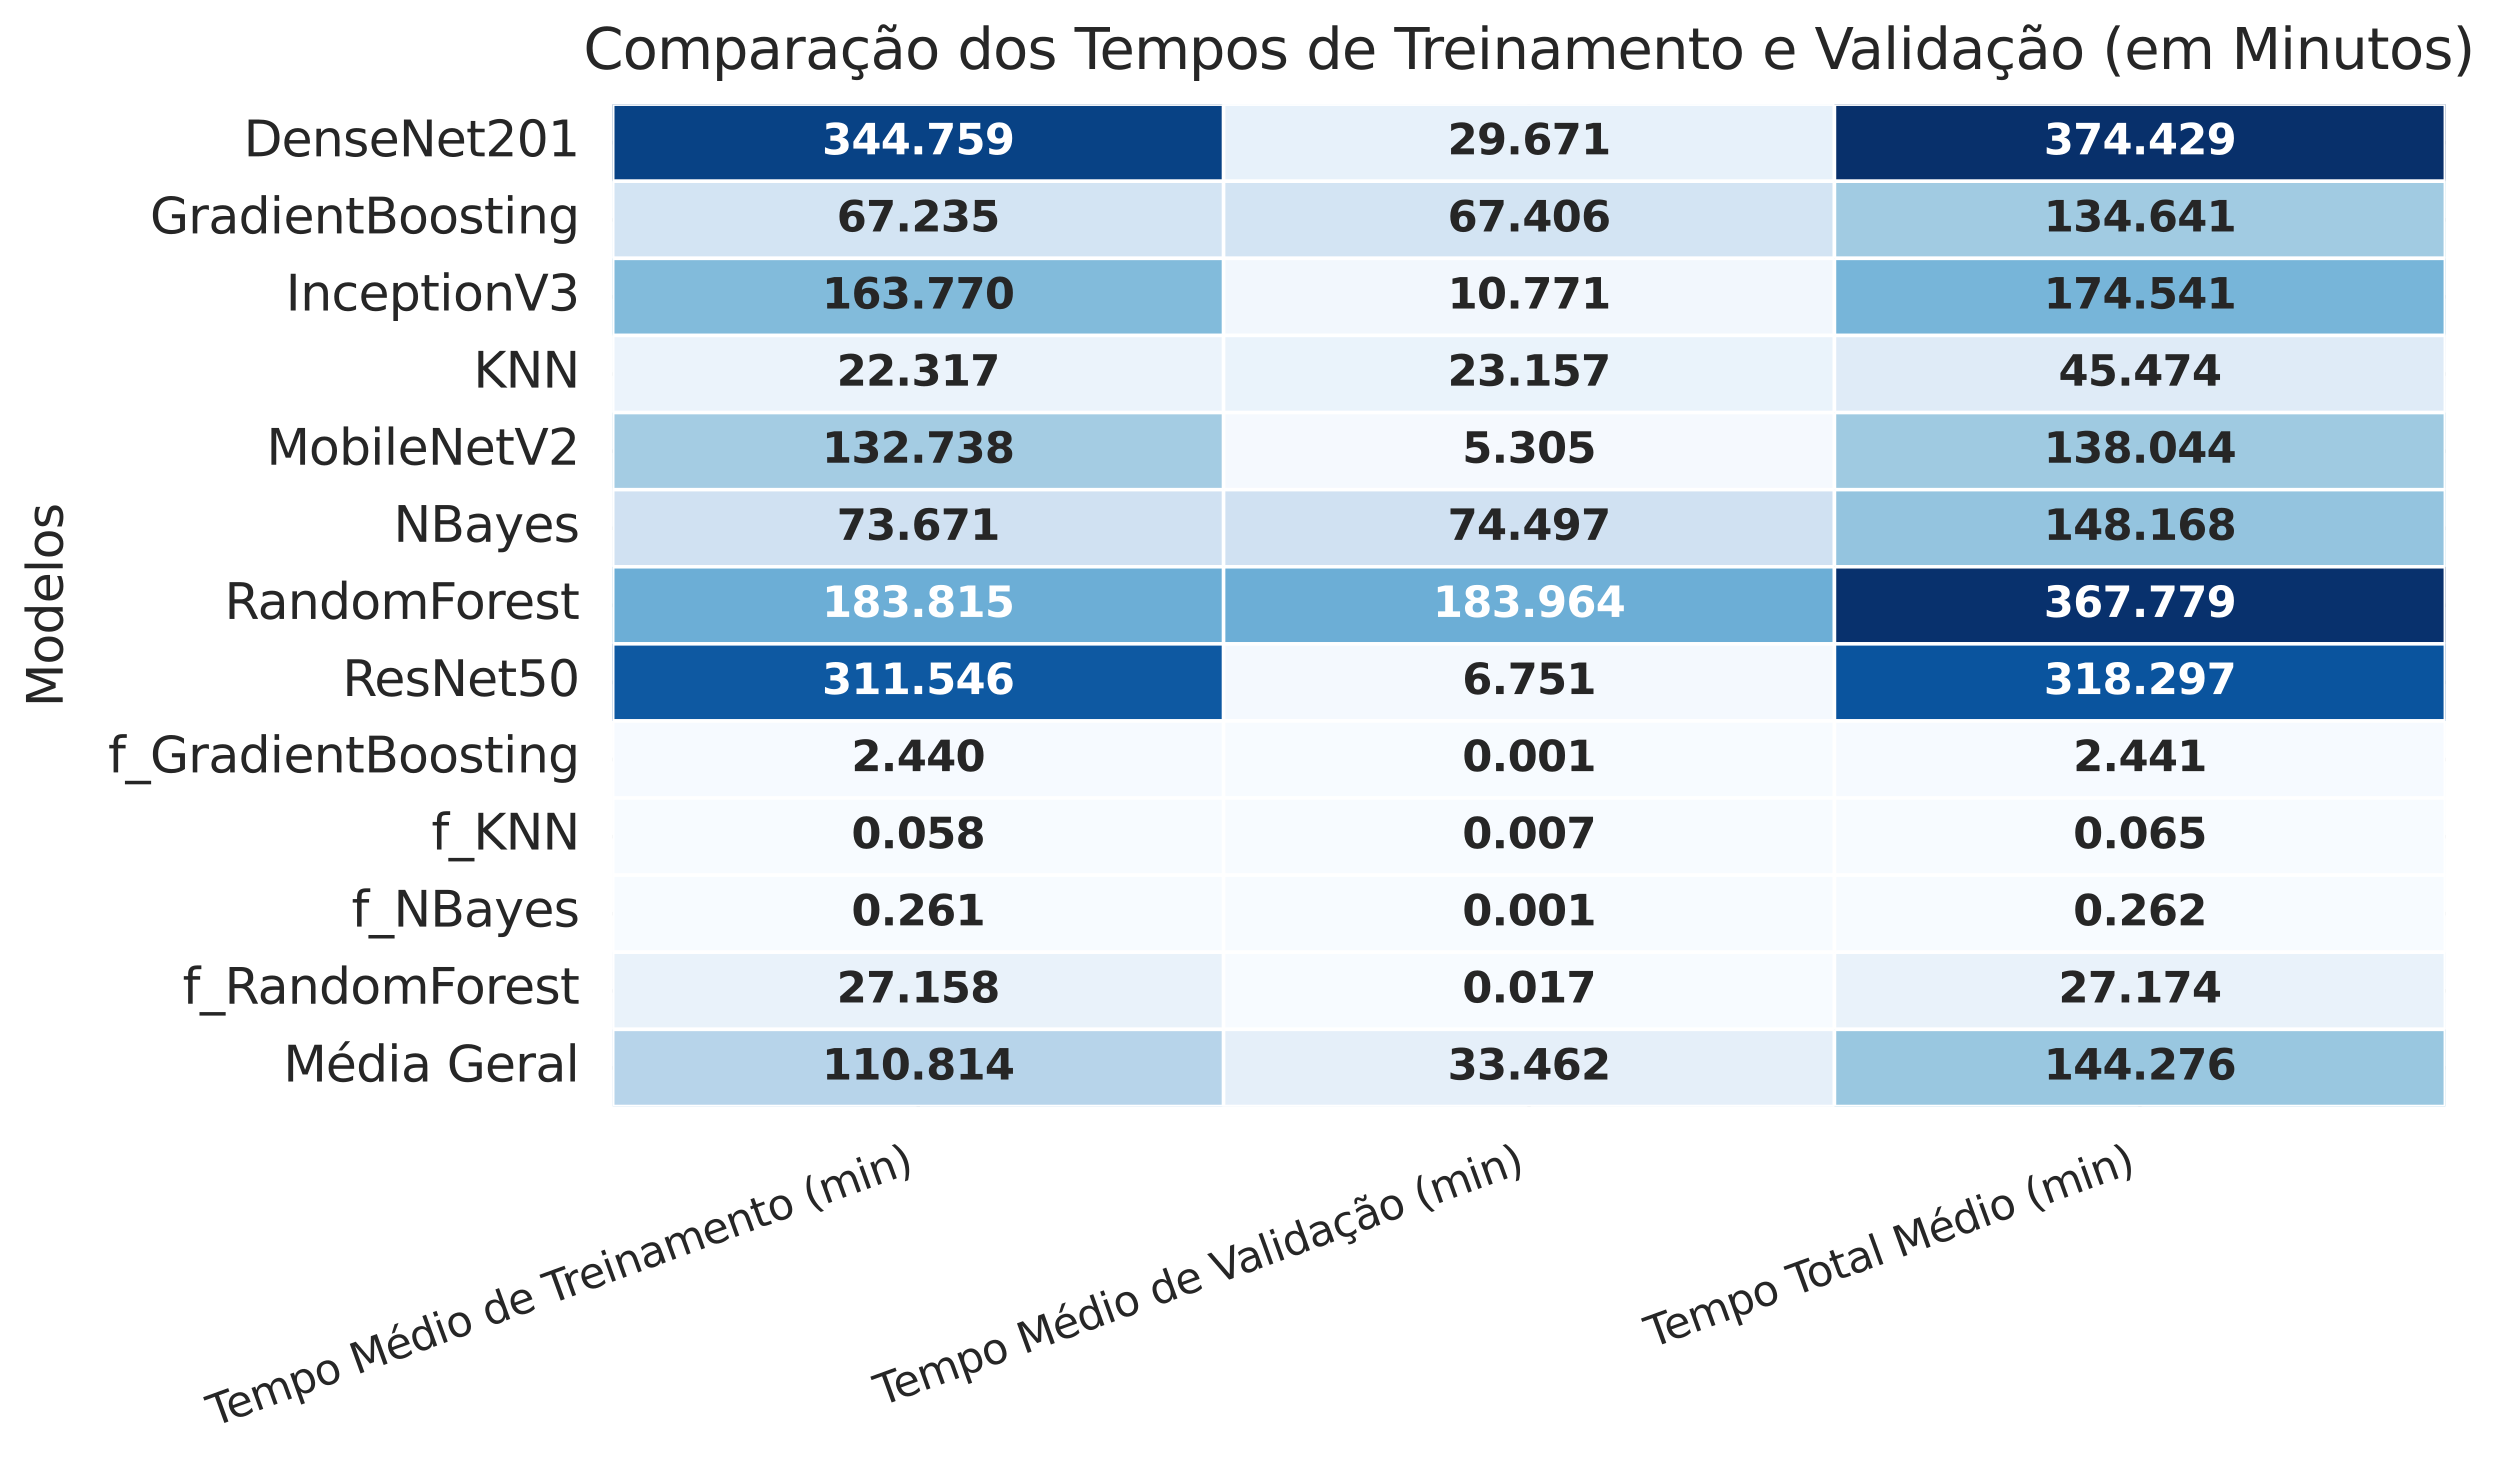 <?xml version="1.0" encoding="utf-8" standalone="no"?>
<!DOCTYPE svg PUBLIC "-//W3C//DTD SVG 1.1//EN"
  "http://www.w3.org/Graphics/SVG/1.1/DTD/svg11.dtd">
<svg xmlns:xlink="http://www.w3.org/1999/xlink" width="711.087pt" height="415.369pt" viewBox="0 0 711.087 415.369" xmlns="http://www.w3.org/2000/svg" version="1.1">
 <defs>
  <style type="text/css">*{stroke-linejoin: round; stroke-linecap: butt}</style>
 </defs>
 <g id="figure_1">
  <g id="patch_1">
   <path d="M 0 415.369 
L 711.087 415.369 
L 711.087 0 
L 0 0 
z
" style="fill: #ffffff"/>
  </g>
  <g id="axes_1">
   <g id="patch_2">
    <path d="M 174.282 314.719 
L 695.538 314.719 
L 695.538 29.63 
L 174.282 29.63 
z
" style="fill: #ffffff"/>
   </g>
   <g id="matplotlib.axis_1">
    <g id="xtick_1">
     <g id="line2d_1">
      <path d="M 261.158 314.719 
L 261.158 29.63 
" clip-path="url(#pa875eae1c5)" style="fill: none; stroke: #cccccc; stroke-linecap: round"/>
     </g>
     <g id="text_1">
      <!-- Tempo Médio de Treinamento (min) -->
      <g style="fill: #262626" transform="translate(60.877 405.824) rotate(-20) scale(0.12 -0.12)">
       <defs>
        <path id="DejaVuSans-54" d="M -19 4666 
L 3928 4666 
L 3928 4134 
L 2272 4134 
L 2272 0 
L 1638 0 
L 1638 4134 
L -19 4134 
L -19 4666 
z
" transform="scale(0.016)"/>
        <path id="DejaVuSans-65" d="M 3597 1894 
L 3597 1613 
L 953 1613 
Q 991 1019 1311 708 
Q 1631 397 2203 397 
Q 2534 397 2845 478 
Q 3156 559 3463 722 
L 3463 178 
Q 3153 47 2828 -22 
Q 2503 -91 2169 -91 
Q 1331 -91 842 396 
Q 353 884 353 1716 
Q 353 2575 817 3079 
Q 1281 3584 2069 3584 
Q 2775 3584 3186 3129 
Q 3597 2675 3597 1894 
z
M 3022 2063 
Q 3016 2534 2758 2815 
Q 2500 3097 2075 3097 
Q 1594 3097 1305 2825 
Q 1016 2553 972 2059 
L 3022 2063 
z
" transform="scale(0.016)"/>
        <path id="DejaVuSans-6d" d="M 3328 2828 
Q 3544 3216 3844 3400 
Q 4144 3584 4550 3584 
Q 5097 3584 5394 3201 
Q 5691 2819 5691 2113 
L 5691 0 
L 5113 0 
L 5113 2094 
Q 5113 2597 4934 2840 
Q 4756 3084 4391 3084 
Q 3944 3084 3684 2787 
Q 3425 2491 3425 1978 
L 3425 0 
L 2847 0 
L 2847 2094 
Q 2847 2600 2669 2842 
Q 2491 3084 2119 3084 
Q 1678 3084 1418 2786 
Q 1159 2488 1159 1978 
L 1159 0 
L 581 0 
L 581 3500 
L 1159 3500 
L 1159 2956 
Q 1356 3278 1631 3431 
Q 1906 3584 2284 3584 
Q 2666 3584 2933 3390 
Q 3200 3197 3328 2828 
z
" transform="scale(0.016)"/>
        <path id="DejaVuSans-70" d="M 1159 525 
L 1159 -1331 
L 581 -1331 
L 581 3500 
L 1159 3500 
L 1159 2969 
Q 1341 3281 1617 3432 
Q 1894 3584 2278 3584 
Q 2916 3584 3314 3078 
Q 3713 2572 3713 1747 
Q 3713 922 3314 415 
Q 2916 -91 2278 -91 
Q 1894 -91 1617 61 
Q 1341 213 1159 525 
z
M 3116 1747 
Q 3116 2381 2855 2742 
Q 2594 3103 2138 3103 
Q 1681 3103 1420 2742 
Q 1159 2381 1159 1747 
Q 1159 1113 1420 752 
Q 1681 391 2138 391 
Q 2594 391 2855 752 
Q 3116 1113 3116 1747 
z
" transform="scale(0.016)"/>
        <path id="DejaVuSans-6f" d="M 1959 3097 
Q 1497 3097 1228 2736 
Q 959 2375 959 1747 
Q 959 1119 1226 758 
Q 1494 397 1959 397 
Q 2419 397 2687 759 
Q 2956 1122 2956 1747 
Q 2956 2369 2687 2733 
Q 2419 3097 1959 3097 
z
M 1959 3584 
Q 2709 3584 3137 3096 
Q 3566 2609 3566 1747 
Q 3566 888 3137 398 
Q 2709 -91 1959 -91 
Q 1206 -91 779 398 
Q 353 888 353 1747 
Q 353 2609 779 3096 
Q 1206 3584 1959 3584 
z
" transform="scale(0.016)"/>
        <path id="DejaVuSans-20" transform="scale(0.016)"/>
        <path id="DejaVuSans-4d" d="M 628 4666 
L 1569 4666 
L 2759 1491 
L 3956 4666 
L 4897 4666 
L 4897 0 
L 4281 0 
L 4281 4097 
L 3078 897 
L 2444 897 
L 1241 4097 
L 1241 0 
L 628 0 
L 628 4666 
z
" transform="scale(0.016)"/>
        <path id="DejaVuSans-e9" d="M 3597 1894 
L 3597 1613 
L 953 1613 
Q 991 1019 1311 708 
Q 1631 397 2203 397 
Q 2534 397 2845 478 
Q 3156 559 3463 722 
L 3463 178 
Q 3153 47 2828 -22 
Q 2503 -91 2169 -91 
Q 1331 -91 842 396 
Q 353 884 353 1716 
Q 353 2575 817 3079 
Q 1281 3584 2069 3584 
Q 2775 3584 3186 3129 
Q 3597 2675 3597 1894 
z
M 3022 2063 
Q 3016 2534 2758 2815 
Q 2500 3097 2075 3097 
Q 1594 3097 1305 2825 
Q 1016 2553 972 2059 
L 3022 2063 
z
M 2469 5119 
L 3091 5119 
L 2072 3944 
L 1594 3944 
L 2469 5119 
z
" transform="scale(0.016)"/>
        <path id="DejaVuSans-64" d="M 2906 2969 
L 2906 4863 
L 3481 4863 
L 3481 0 
L 2906 0 
L 2906 525 
Q 2725 213 2448 61 
Q 2172 -91 1784 -91 
Q 1150 -91 751 415 
Q 353 922 353 1747 
Q 353 2572 751 3078 
Q 1150 3584 1784 3584 
Q 2172 3584 2448 3432 
Q 2725 3281 2906 2969 
z
M 947 1747 
Q 947 1113 1208 752 
Q 1469 391 1925 391 
Q 2381 391 2643 752 
Q 2906 1113 2906 1747 
Q 2906 2381 2643 2742 
Q 2381 3103 1925 3103 
Q 1469 3103 1208 2742 
Q 947 2381 947 1747 
z
" transform="scale(0.016)"/>
        <path id="DejaVuSans-69" d="M 603 3500 
L 1178 3500 
L 1178 0 
L 603 0 
L 603 3500 
z
M 603 4863 
L 1178 4863 
L 1178 4134 
L 603 4134 
L 603 4863 
z
" transform="scale(0.016)"/>
        <path id="DejaVuSans-72" d="M 2631 2963 
Q 2534 3019 2420 3045 
Q 2306 3072 2169 3072 
Q 1681 3072 1420 2755 
Q 1159 2438 1159 1844 
L 1159 0 
L 581 0 
L 581 3500 
L 1159 3500 
L 1159 2956 
Q 1341 3275 1631 3429 
Q 1922 3584 2338 3584 
Q 2397 3584 2469 3576 
Q 2541 3569 2628 3553 
L 2631 2963 
z
" transform="scale(0.016)"/>
        <path id="DejaVuSans-6e" d="M 3513 2113 
L 3513 0 
L 2938 0 
L 2938 2094 
Q 2938 2591 2744 2837 
Q 2550 3084 2163 3084 
Q 1697 3084 1428 2787 
Q 1159 2491 1159 1978 
L 1159 0 
L 581 0 
L 581 3500 
L 1159 3500 
L 1159 2956 
Q 1366 3272 1645 3428 
Q 1925 3584 2291 3584 
Q 2894 3584 3203 3211 
Q 3513 2838 3513 2113 
z
" transform="scale(0.016)"/>
        <path id="DejaVuSans-61" d="M 2194 1759 
Q 1497 1759 1228 1600 
Q 959 1441 959 1056 
Q 959 750 1161 570 
Q 1363 391 1709 391 
Q 2188 391 2477 730 
Q 2766 1069 2766 1631 
L 2766 1759 
L 2194 1759 
z
M 3341 1997 
L 3341 0 
L 2766 0 
L 2766 531 
Q 2569 213 2275 61 
Q 1981 -91 1556 -91 
Q 1019 -91 701 211 
Q 384 513 384 1019 
Q 384 1609 779 1909 
Q 1175 2209 1959 2209 
L 2766 2209 
L 2766 2266 
Q 2766 2663 2505 2880 
Q 2244 3097 1772 3097 
Q 1472 3097 1187 3025 
Q 903 2953 641 2809 
L 641 3341 
Q 956 3463 1253 3523 
Q 1550 3584 1831 3584 
Q 2591 3584 2966 3190 
Q 3341 2797 3341 1997 
z
" transform="scale(0.016)"/>
        <path id="DejaVuSans-74" d="M 1172 4494 
L 1172 3500 
L 2356 3500 
L 2356 3053 
L 1172 3053 
L 1172 1153 
Q 1172 725 1289 603 
Q 1406 481 1766 481 
L 2356 481 
L 2356 0 
L 1766 0 
Q 1100 0 847 248 
Q 594 497 594 1153 
L 594 3053 
L 172 3053 
L 172 3500 
L 594 3500 
L 594 4494 
L 1172 4494 
z
" transform="scale(0.016)"/>
        <path id="DejaVuSans-28" d="M 1984 4856 
Q 1566 4138 1362 3434 
Q 1159 2731 1159 2009 
Q 1159 1288 1364 580 
Q 1569 -128 1984 -844 
L 1484 -844 
Q 1016 -109 783 600 
Q 550 1309 550 2009 
Q 550 2706 781 3412 
Q 1013 4119 1484 4856 
L 1984 4856 
z
" transform="scale(0.016)"/>
        <path id="DejaVuSans-29" d="M 513 4856 
L 1013 4856 
Q 1481 4119 1714 3412 
Q 1947 2706 1947 2009 
Q 1947 1309 1714 600 
Q 1481 -109 1013 -844 
L 513 -844 
Q 928 -128 1133 580 
Q 1338 1288 1338 2009 
Q 1338 2731 1133 3434 
Q 928 4138 513 4856 
z
" transform="scale(0.016)"/>
       </defs>
       <use xlink:href="#DejaVuSans-54"/>
       <use xlink:href="#DejaVuSans-65" x="44.084"/>
       <use xlink:href="#DejaVuSans-6d" x="105.607"/>
       <use xlink:href="#DejaVuSans-70" x="203.02"/>
       <use xlink:href="#DejaVuSans-6f" x="266.496"/>
       <use xlink:href="#DejaVuSans-20" x="327.678"/>
       <use xlink:href="#DejaVuSans-4d" x="359.465"/>
       <use xlink:href="#DejaVuSans-e9" x="445.744"/>
       <use xlink:href="#DejaVuSans-64" x="507.268"/>
       <use xlink:href="#DejaVuSans-69" x="570.744"/>
       <use xlink:href="#DejaVuSans-6f" x="598.527"/>
       <use xlink:href="#DejaVuSans-20" x="659.709"/>
       <use xlink:href="#DejaVuSans-64" x="691.496"/>
       <use xlink:href="#DejaVuSans-65" x="754.973"/>
       <use xlink:href="#DejaVuSans-20" x="816.496"/>
       <use xlink:href="#DejaVuSans-54" x="848.283"/>
       <use xlink:href="#DejaVuSans-72" x="894.617"/>
       <use xlink:href="#DejaVuSans-65" x="933.48"/>
       <use xlink:href="#DejaVuSans-69" x="995.004"/>
       <use xlink:href="#DejaVuSans-6e" x="1022.787"/>
       <use xlink:href="#DejaVuSans-61" x="1086.166"/>
       <use xlink:href="#DejaVuSans-6d" x="1147.445"/>
       <use xlink:href="#DejaVuSans-65" x="1244.857"/>
       <use xlink:href="#DejaVuSans-6e" x="1306.381"/>
       <use xlink:href="#DejaVuSans-74" x="1369.76"/>
       <use xlink:href="#DejaVuSans-6f" x="1408.969"/>
       <use xlink:href="#DejaVuSans-20" x="1470.15"/>
       <use xlink:href="#DejaVuSans-28" x="1501.938"/>
       <use xlink:href="#DejaVuSans-6d" x="1540.951"/>
       <use xlink:href="#DejaVuSans-69" x="1638.363"/>
       <use xlink:href="#DejaVuSans-6e" x="1666.146"/>
       <use xlink:href="#DejaVuSans-29" x="1729.525"/>
      </g>
     </g>
    </g>
    <g id="xtick_2">
     <g id="line2d_2">
      <path d="M 434.91 314.719 
L 434.91 29.63 
" clip-path="url(#pa875eae1c5)" style="fill: none; stroke: #cccccc; stroke-linecap: round"/>
     </g>
     <g id="text_2">
      <!-- Tempo Médio de Validação (min) -->
      <g style="fill: #262626" transform="translate(250.658 399.99) rotate(-20) scale(0.12 -0.12)">
       <defs>
        <path id="DejaVuSans-56" d="M 1831 0 
L 50 4666 
L 709 4666 
L 2188 738 
L 3669 4666 
L 4325 4666 
L 2547 0 
L 1831 0 
z
" transform="scale(0.016)"/>
        <path id="DejaVuSans-6c" d="M 603 4863 
L 1178 4863 
L 1178 0 
L 603 0 
L 603 4863 
z
" transform="scale(0.016)"/>
        <path id="DejaVuSans-e7" d="M 3122 3366 
L 3122 2828 
Q 2878 2963 2633 3030 
Q 2388 3097 2138 3097 
Q 1578 3097 1268 2742 
Q 959 2388 959 1747 
Q 959 1106 1268 751 
Q 1578 397 2138 397 
Q 2388 397 2633 464 
Q 2878 531 3122 666 
L 3122 134 
Q 2881 22 2623 -34 
Q 2366 -91 2075 -91 
Q 1284 -91 818 406 
Q 353 903 353 1747 
Q 353 2603 823 3093 
Q 1294 3584 2113 3584 
Q 2378 3584 2631 3529 
Q 2884 3475 3122 3366 
z
M 2309 0 
Q 2481 -194 2565 -358 
Q 2650 -522 2650 -672 
Q 2650 -950 2462 -1092 
Q 2275 -1234 1906 -1234 
Q 1763 -1234 1627 -1215 
Q 1491 -1197 1356 -1159 
L 1356 -750 
Q 1463 -803 1578 -826 
Q 1694 -850 1841 -850 
Q 2025 -850 2119 -775 
Q 2213 -700 2213 -556 
Q 2213 -463 2145 -327 
Q 2078 -191 1938 0 
L 2309 0 
z
" transform="scale(0.016)"/>
        <path id="DejaVuSans-e3" d="M 2194 1759 
Q 1497 1759 1228 1600 
Q 959 1441 959 1056 
Q 959 750 1161 570 
Q 1363 391 1709 391 
Q 2188 391 2477 730 
Q 2766 1069 2766 1631 
L 2766 1759 
L 2194 1759 
z
M 3341 1997 
L 3341 0 
L 2766 0 
L 2766 531 
Q 2569 213 2275 61 
Q 1981 -91 1556 -91 
Q 1019 -91 701 211 
Q 384 513 384 1019 
Q 384 1609 779 1909 
Q 1175 2209 1959 2209 
L 2766 2209 
L 2766 2266 
Q 2766 2663 2505 2880 
Q 2244 3097 1772 3097 
Q 1472 3097 1187 3025 
Q 903 2953 641 2809 
L 641 3341 
Q 956 3463 1253 3523 
Q 1550 3584 1831 3584 
Q 2591 3584 2966 3190 
Q 3341 2797 3341 1997 
z
M 1844 4281 
L 1666 4453 
Q 1597 4516 1545 4545 
Q 1494 4575 1453 4575 
Q 1334 4575 1278 4461 
Q 1222 4347 1216 4091 
L 825 4091 
Q 831 4513 990 4742 
Q 1150 4972 1434 4972 
Q 1553 4972 1653 4928 
Q 1753 4884 1869 4781 
L 2047 4609 
Q 2116 4547 2167 4517 
Q 2219 4488 2259 4488 
Q 2378 4488 2434 4602 
Q 2491 4716 2497 4972 
L 2888 4972 
Q 2881 4550 2722 4320 
Q 2563 4091 2278 4091 
Q 2159 4091 2059 4134 
Q 1959 4178 1844 4281 
z
" transform="scale(0.016)"/>
       </defs>
       <use xlink:href="#DejaVuSans-54"/>
       <use xlink:href="#DejaVuSans-65" x="44.084"/>
       <use xlink:href="#DejaVuSans-6d" x="105.607"/>
       <use xlink:href="#DejaVuSans-70" x="203.02"/>
       <use xlink:href="#DejaVuSans-6f" x="266.496"/>
       <use xlink:href="#DejaVuSans-20" x="327.678"/>
       <use xlink:href="#DejaVuSans-4d" x="359.465"/>
       <use xlink:href="#DejaVuSans-e9" x="445.744"/>
       <use xlink:href="#DejaVuSans-64" x="507.268"/>
       <use xlink:href="#DejaVuSans-69" x="570.744"/>
       <use xlink:href="#DejaVuSans-6f" x="598.527"/>
       <use xlink:href="#DejaVuSans-20" x="659.709"/>
       <use xlink:href="#DejaVuSans-64" x="691.496"/>
       <use xlink:href="#DejaVuSans-65" x="754.973"/>
       <use xlink:href="#DejaVuSans-20" x="816.496"/>
       <use xlink:href="#DejaVuSans-56" x="848.283"/>
       <use xlink:href="#DejaVuSans-61" x="908.941"/>
       <use xlink:href="#DejaVuSans-6c" x="970.221"/>
       <use xlink:href="#DejaVuSans-69" x="998.004"/>
       <use xlink:href="#DejaVuSans-64" x="1025.787"/>
       <use xlink:href="#DejaVuSans-61" x="1089.264"/>
       <use xlink:href="#DejaVuSans-e7" x="1150.543"/>
       <use xlink:href="#DejaVuSans-e3" x="1205.523"/>
       <use xlink:href="#DejaVuSans-6f" x="1266.803"/>
       <use xlink:href="#DejaVuSans-20" x="1327.984"/>
       <use xlink:href="#DejaVuSans-28" x="1359.771"/>
       <use xlink:href="#DejaVuSans-6d" x="1398.785"/>
       <use xlink:href="#DejaVuSans-69" x="1496.197"/>
       <use xlink:href="#DejaVuSans-6e" x="1523.98"/>
       <use xlink:href="#DejaVuSans-29" x="1587.359"/>
      </g>
     </g>
    </g>
    <g id="xtick_3">
     <g id="line2d_3">
      <path d="M 608.662 314.719 
L 608.662 29.63 
" clip-path="url(#pa875eae1c5)" style="fill: none; stroke: #cccccc; stroke-linecap: round"/>
     </g>
     <g id="text_3">
      <!-- Tempo Total Médio (min) -->
      <g style="fill: #262626" transform="translate(469.851 383.45) rotate(-20) scale(0.12 -0.12)">
       <use xlink:href="#DejaVuSans-54"/>
       <use xlink:href="#DejaVuSans-65" x="44.084"/>
       <use xlink:href="#DejaVuSans-6d" x="105.607"/>
       <use xlink:href="#DejaVuSans-70" x="203.02"/>
       <use xlink:href="#DejaVuSans-6f" x="266.496"/>
       <use xlink:href="#DejaVuSans-20" x="327.678"/>
       <use xlink:href="#DejaVuSans-54" x="359.465"/>
       <use xlink:href="#DejaVuSans-6f" x="403.549"/>
       <use xlink:href="#DejaVuSans-74" x="464.73"/>
       <use xlink:href="#DejaVuSans-61" x="503.939"/>
       <use xlink:href="#DejaVuSans-6c" x="565.219"/>
       <use xlink:href="#DejaVuSans-20" x="593.002"/>
       <use xlink:href="#DejaVuSans-4d" x="624.789"/>
       <use xlink:href="#DejaVuSans-e9" x="711.068"/>
       <use xlink:href="#DejaVuSans-64" x="772.592"/>
       <use xlink:href="#DejaVuSans-69" x="836.068"/>
       <use xlink:href="#DejaVuSans-6f" x="863.852"/>
       <use xlink:href="#DejaVuSans-20" x="925.033"/>
       <use xlink:href="#DejaVuSans-28" x="956.82"/>
       <use xlink:href="#DejaVuSans-6d" x="995.834"/>
       <use xlink:href="#DejaVuSans-69" x="1093.246"/>
       <use xlink:href="#DejaVuSans-6e" x="1121.029"/>
       <use xlink:href="#DejaVuSans-29" x="1184.408"/>
      </g>
     </g>
    </g>
   </g>
   <g id="matplotlib.axis_2">
    <g id="ytick_1">
     <g id="line2d_4">
      <path d="M 174.282 40.595 
L 695.538 40.595 
" clip-path="url(#pa875eae1c5)" style="fill: none; stroke: #cccccc; stroke-linecap: round"/>
     </g>
     <g id="text_4">
      <!-- DenseNet201 -->
      <g style="fill: #262626" transform="translate(69.308 44.458) scale(0.14 -0.14)">
       <defs>
        <path id="DejaVuSans-44" d="M 1259 4147 
L 1259 519 
L 2022 519 
Q 2988 519 3436 956 
Q 3884 1394 3884 2338 
Q 3884 3275 3436 3711 
Q 2988 4147 2022 4147 
L 1259 4147 
z
M 628 4666 
L 1925 4666 
Q 3281 4666 3915 4102 
Q 4550 3538 4550 2338 
Q 4550 1131 3912 565 
Q 3275 0 1925 0 
L 628 0 
L 628 4666 
z
" transform="scale(0.016)"/>
        <path id="DejaVuSans-73" d="M 2834 3397 
L 2834 2853 
Q 2591 2978 2328 3040 
Q 2066 3103 1784 3103 
Q 1356 3103 1142 2972 
Q 928 2841 928 2578 
Q 928 2378 1081 2264 
Q 1234 2150 1697 2047 
L 1894 2003 
Q 2506 1872 2764 1633 
Q 3022 1394 3022 966 
Q 3022 478 2636 193 
Q 2250 -91 1575 -91 
Q 1294 -91 989 -36 
Q 684 19 347 128 
L 347 722 
Q 666 556 975 473 
Q 1284 391 1588 391 
Q 1994 391 2212 530 
Q 2431 669 2431 922 
Q 2431 1156 2273 1281 
Q 2116 1406 1581 1522 
L 1381 1569 
Q 847 1681 609 1914 
Q 372 2147 372 2553 
Q 372 3047 722 3315 
Q 1072 3584 1716 3584 
Q 2034 3584 2315 3537 
Q 2597 3491 2834 3397 
z
" transform="scale(0.016)"/>
        <path id="DejaVuSans-4e" d="M 628 4666 
L 1478 4666 
L 3547 763 
L 3547 4666 
L 4159 4666 
L 4159 0 
L 3309 0 
L 1241 3903 
L 1241 0 
L 628 0 
L 628 4666 
z
" transform="scale(0.016)"/>
        <path id="DejaVuSans-32" d="M 1228 531 
L 3431 531 
L 3431 0 
L 469 0 
L 469 531 
Q 828 903 1448 1529 
Q 2069 2156 2228 2338 
Q 2531 2678 2651 2914 
Q 2772 3150 2772 3378 
Q 2772 3750 2511 3984 
Q 2250 4219 1831 4219 
Q 1534 4219 1204 4116 
Q 875 4013 500 3803 
L 500 4441 
Q 881 4594 1212 4672 
Q 1544 4750 1819 4750 
Q 2544 4750 2975 4387 
Q 3406 4025 3406 3419 
Q 3406 3131 3298 2873 
Q 3191 2616 2906 2266 
Q 2828 2175 2409 1742 
Q 1991 1309 1228 531 
z
" transform="scale(0.016)"/>
        <path id="DejaVuSans-30" d="M 2034 4250 
Q 1547 4250 1301 3770 
Q 1056 3291 1056 2328 
Q 1056 1369 1301 889 
Q 1547 409 2034 409 
Q 2525 409 2770 889 
Q 3016 1369 3016 2328 
Q 3016 3291 2770 3770 
Q 2525 4250 2034 4250 
z
M 2034 4750 
Q 2819 4750 3233 4129 
Q 3647 3509 3647 2328 
Q 3647 1150 3233 529 
Q 2819 -91 2034 -91 
Q 1250 -91 836 529 
Q 422 1150 422 2328 
Q 422 3509 836 4129 
Q 1250 4750 2034 4750 
z
" transform="scale(0.016)"/>
        <path id="DejaVuSans-31" d="M 794 531 
L 1825 531 
L 1825 4091 
L 703 3866 
L 703 4441 
L 1819 4666 
L 2450 4666 
L 2450 531 
L 3481 531 
L 3481 0 
L 794 0 
L 794 531 
z
" transform="scale(0.016)"/>
       </defs>
       <use xlink:href="#DejaVuSans-44"/>
       <use xlink:href="#DejaVuSans-65" x="77.002"/>
       <use xlink:href="#DejaVuSans-6e" x="138.525"/>
       <use xlink:href="#DejaVuSans-73" x="201.904"/>
       <use xlink:href="#DejaVuSans-65" x="254.004"/>
       <use xlink:href="#DejaVuSans-4e" x="315.527"/>
       <use xlink:href="#DejaVuSans-65" x="390.332"/>
       <use xlink:href="#DejaVuSans-74" x="451.855"/>
       <use xlink:href="#DejaVuSans-32" x="491.064"/>
       <use xlink:href="#DejaVuSans-30" x="554.688"/>
       <use xlink:href="#DejaVuSans-31" x="618.311"/>
      </g>
     </g>
    </g>
    <g id="ytick_2">
     <g id="line2d_5">
      <path d="M 174.282 62.525 
L 695.538 62.525 
" clip-path="url(#pa875eae1c5)" style="fill: none; stroke: #cccccc; stroke-linecap: round"/>
     </g>
     <g id="text_5">
      <!-- GradientBoosting -->
      <g style="fill: #262626" transform="translate(42.678 66.388) scale(0.14 -0.14)">
       <defs>
        <path id="DejaVuSans-47" d="M 3809 666 
L 3809 1919 
L 2778 1919 
L 2778 2438 
L 4434 2438 
L 4434 434 
Q 4069 175 3628 42 
Q 3188 -91 2688 -91 
Q 1594 -91 976 548 
Q 359 1188 359 2328 
Q 359 3472 976 4111 
Q 1594 4750 2688 4750 
Q 3144 4750 3555 4637 
Q 3966 4525 4313 4306 
L 4313 3634 
Q 3963 3931 3569 4081 
Q 3175 4231 2741 4231 
Q 1884 4231 1454 3753 
Q 1025 3275 1025 2328 
Q 1025 1384 1454 906 
Q 1884 428 2741 428 
Q 3075 428 3337 486 
Q 3600 544 3809 666 
z
" transform="scale(0.016)"/>
        <path id="DejaVuSans-42" d="M 1259 2228 
L 1259 519 
L 2272 519 
Q 2781 519 3026 730 
Q 3272 941 3272 1375 
Q 3272 1813 3026 2020 
Q 2781 2228 2272 2228 
L 1259 2228 
z
M 1259 4147 
L 1259 2741 
L 2194 2741 
Q 2656 2741 2882 2914 
Q 3109 3088 3109 3444 
Q 3109 3797 2882 3972 
Q 2656 4147 2194 4147 
L 1259 4147 
z
M 628 4666 
L 2241 4666 
Q 2963 4666 3353 4366 
Q 3744 4066 3744 3513 
Q 3744 3084 3544 2831 
Q 3344 2578 2956 2516 
Q 3422 2416 3680 2098 
Q 3938 1781 3938 1306 
Q 3938 681 3513 340 
Q 3088 0 2303 0 
L 628 0 
L 628 4666 
z
" transform="scale(0.016)"/>
        <path id="DejaVuSans-67" d="M 2906 1791 
Q 2906 2416 2648 2759 
Q 2391 3103 1925 3103 
Q 1463 3103 1205 2759 
Q 947 2416 947 1791 
Q 947 1169 1205 825 
Q 1463 481 1925 481 
Q 2391 481 2648 825 
Q 2906 1169 2906 1791 
z
M 3481 434 
Q 3481 -459 3084 -895 
Q 2688 -1331 1869 -1331 
Q 1566 -1331 1297 -1286 
Q 1028 -1241 775 -1147 
L 775 -588 
Q 1028 -725 1275 -790 
Q 1522 -856 1778 -856 
Q 2344 -856 2625 -561 
Q 2906 -266 2906 331 
L 2906 616 
Q 2728 306 2450 153 
Q 2172 0 1784 0 
Q 1141 0 747 490 
Q 353 981 353 1791 
Q 353 2603 747 3093 
Q 1141 3584 1784 3584 
Q 2172 3584 2450 3431 
Q 2728 3278 2906 2969 
L 2906 3500 
L 3481 3500 
L 3481 434 
z
" transform="scale(0.016)"/>
       </defs>
       <use xlink:href="#DejaVuSans-47"/>
       <use xlink:href="#DejaVuSans-72" x="77.49"/>
       <use xlink:href="#DejaVuSans-61" x="118.604"/>
       <use xlink:href="#DejaVuSans-64" x="179.883"/>
       <use xlink:href="#DejaVuSans-69" x="243.359"/>
       <use xlink:href="#DejaVuSans-65" x="271.143"/>
       <use xlink:href="#DejaVuSans-6e" x="332.666"/>
       <use xlink:href="#DejaVuSans-74" x="396.045"/>
       <use xlink:href="#DejaVuSans-42" x="435.254"/>
       <use xlink:href="#DejaVuSans-6f" x="503.857"/>
       <use xlink:href="#DejaVuSans-6f" x="565.039"/>
       <use xlink:href="#DejaVuSans-73" x="626.221"/>
       <use xlink:href="#DejaVuSans-74" x="678.32"/>
       <use xlink:href="#DejaVuSans-69" x="717.529"/>
       <use xlink:href="#DejaVuSans-6e" x="745.312"/>
       <use xlink:href="#DejaVuSans-67" x="808.691"/>
      </g>
     </g>
    </g>
    <g id="ytick_3">
     <g id="line2d_6">
      <path d="M 174.282 84.455 
L 695.538 84.455 
" clip-path="url(#pa875eae1c5)" style="fill: none; stroke: #cccccc; stroke-linecap: round"/>
     </g>
     <g id="text_6">
      <!-- InceptionV3 -->
      <g style="fill: #262626" transform="translate(81.278 88.318) scale(0.14 -0.14)">
       <defs>
        <path id="DejaVuSans-49" d="M 628 4666 
L 1259 4666 
L 1259 0 
L 628 0 
L 628 4666 
z
" transform="scale(0.016)"/>
        <path id="DejaVuSans-63" d="M 3122 3366 
L 3122 2828 
Q 2878 2963 2633 3030 
Q 2388 3097 2138 3097 
Q 1578 3097 1268 2742 
Q 959 2388 959 1747 
Q 959 1106 1268 751 
Q 1578 397 2138 397 
Q 2388 397 2633 464 
Q 2878 531 3122 666 
L 3122 134 
Q 2881 22 2623 -34 
Q 2366 -91 2075 -91 
Q 1284 -91 818 406 
Q 353 903 353 1747 
Q 353 2603 823 3093 
Q 1294 3584 2113 3584 
Q 2378 3584 2631 3529 
Q 2884 3475 3122 3366 
z
" transform="scale(0.016)"/>
        <path id="DejaVuSans-33" d="M 2597 2516 
Q 3050 2419 3304 2112 
Q 3559 1806 3559 1356 
Q 3559 666 3084 287 
Q 2609 -91 1734 -91 
Q 1441 -91 1130 -33 
Q 819 25 488 141 
L 488 750 
Q 750 597 1062 519 
Q 1375 441 1716 441 
Q 2309 441 2620 675 
Q 2931 909 2931 1356 
Q 2931 1769 2642 2001 
Q 2353 2234 1838 2234 
L 1294 2234 
L 1294 2753 
L 1863 2753 
Q 2328 2753 2575 2939 
Q 2822 3125 2822 3475 
Q 2822 3834 2567 4026 
Q 2313 4219 1838 4219 
Q 1578 4219 1281 4162 
Q 984 4106 628 3988 
L 628 4550 
Q 988 4650 1302 4700 
Q 1616 4750 1894 4750 
Q 2613 4750 3031 4423 
Q 3450 4097 3450 3541 
Q 3450 3153 3228 2886 
Q 3006 2619 2597 2516 
z
" transform="scale(0.016)"/>
       </defs>
       <use xlink:href="#DejaVuSans-49"/>
       <use xlink:href="#DejaVuSans-6e" x="29.492"/>
       <use xlink:href="#DejaVuSans-63" x="92.871"/>
       <use xlink:href="#DejaVuSans-65" x="147.852"/>
       <use xlink:href="#DejaVuSans-70" x="209.375"/>
       <use xlink:href="#DejaVuSans-74" x="272.852"/>
       <use xlink:href="#DejaVuSans-69" x="312.061"/>
       <use xlink:href="#DejaVuSans-6f" x="339.844"/>
       <use xlink:href="#DejaVuSans-6e" x="401.025"/>
       <use xlink:href="#DejaVuSans-56" x="464.404"/>
       <use xlink:href="#DejaVuSans-33" x="532.812"/>
      </g>
     </g>
    </g>
    <g id="ytick_4">
     <g id="line2d_7">
      <path d="M 174.282 106.385 
L 695.538 106.385 
" clip-path="url(#pa875eae1c5)" style="fill: none; stroke: #cccccc; stroke-linecap: round"/>
     </g>
     <g id="text_7">
      <!-- KNN -->
      <g style="fill: #262626" transform="translate(134.653 110.248) scale(0.14 -0.14)">
       <defs>
        <path id="DejaVuSans-4b" d="M 628 4666 
L 1259 4666 
L 1259 2694 
L 3353 4666 
L 4166 4666 
L 1850 2491 
L 4331 0 
L 3500 0 
L 1259 2247 
L 1259 0 
L 628 0 
L 628 4666 
z
" transform="scale(0.016)"/>
       </defs>
       <use xlink:href="#DejaVuSans-4b"/>
       <use xlink:href="#DejaVuSans-4e" x="65.576"/>
       <use xlink:href="#DejaVuSans-4e" x="140.381"/>
      </g>
     </g>
    </g>
    <g id="ytick_5">
     <g id="line2d_8">
      <path d="M 174.282 128.315 
L 695.538 128.315 
" clip-path="url(#pa875eae1c5)" style="fill: none; stroke: #cccccc; stroke-linecap: round"/>
     </g>
     <g id="text_8">
      <!-- MobileNetV2 -->
      <g style="fill: #262626" transform="translate(75.794 132.178) scale(0.14 -0.14)">
       <defs>
        <path id="DejaVuSans-62" d="M 3116 1747 
Q 3116 2381 2855 2742 
Q 2594 3103 2138 3103 
Q 1681 3103 1420 2742 
Q 1159 2381 1159 1747 
Q 1159 1113 1420 752 
Q 1681 391 2138 391 
Q 2594 391 2855 752 
Q 3116 1113 3116 1747 
z
M 1159 2969 
Q 1341 3281 1617 3432 
Q 1894 3584 2278 3584 
Q 2916 3584 3314 3078 
Q 3713 2572 3713 1747 
Q 3713 922 3314 415 
Q 2916 -91 2278 -91 
Q 1894 -91 1617 61 
Q 1341 213 1159 525 
L 1159 0 
L 581 0 
L 581 4863 
L 1159 4863 
L 1159 2969 
z
" transform="scale(0.016)"/>
       </defs>
       <use xlink:href="#DejaVuSans-4d"/>
       <use xlink:href="#DejaVuSans-6f" x="86.279"/>
       <use xlink:href="#DejaVuSans-62" x="147.461"/>
       <use xlink:href="#DejaVuSans-69" x="210.938"/>
       <use xlink:href="#DejaVuSans-6c" x="238.721"/>
       <use xlink:href="#DejaVuSans-65" x="266.504"/>
       <use xlink:href="#DejaVuSans-4e" x="328.027"/>
       <use xlink:href="#DejaVuSans-65" x="402.832"/>
       <use xlink:href="#DejaVuSans-74" x="464.355"/>
       <use xlink:href="#DejaVuSans-56" x="503.564"/>
       <use xlink:href="#DejaVuSans-32" x="571.973"/>
      </g>
     </g>
    </g>
    <g id="ytick_6">
     <g id="line2d_9">
      <path d="M 174.282 150.244 
L 695.538 150.244 
" clip-path="url(#pa875eae1c5)" style="fill: none; stroke: #cccccc; stroke-linecap: round"/>
     </g>
     <g id="text_9">
      <!-- NBayes -->
      <g style="fill: #262626" transform="translate(111.93 154.108) scale(0.14 -0.14)">
       <defs>
        <path id="DejaVuSans-79" d="M 2059 -325 
Q 1816 -950 1584 -1140 
Q 1353 -1331 966 -1331 
L 506 -1331 
L 506 -850 
L 844 -850 
Q 1081 -850 1212 -737 
Q 1344 -625 1503 -206 
L 1606 56 
L 191 3500 
L 800 3500 
L 1894 763 
L 2988 3500 
L 3597 3500 
L 2059 -325 
z
" transform="scale(0.016)"/>
       </defs>
       <use xlink:href="#DejaVuSans-4e"/>
       <use xlink:href="#DejaVuSans-42" x="74.805"/>
       <use xlink:href="#DejaVuSans-61" x="143.408"/>
       <use xlink:href="#DejaVuSans-79" x="204.688"/>
       <use xlink:href="#DejaVuSans-65" x="263.867"/>
       <use xlink:href="#DejaVuSans-73" x="325.391"/>
      </g>
     </g>
    </g>
    <g id="ytick_7">
     <g id="line2d_10">
      <path d="M 174.282 172.174 
L 695.538 172.174 
" clip-path="url(#pa875eae1c5)" style="fill: none; stroke: #cccccc; stroke-linecap: round"/>
     </g>
     <g id="text_10">
      <!-- RandomForest -->
      <g style="fill: #262626" transform="translate(63.879 176.038) scale(0.14 -0.14)">
       <defs>
        <path id="DejaVuSans-52" d="M 2841 2188 
Q 3044 2119 3236 1894 
Q 3428 1669 3622 1275 
L 4263 0 
L 3584 0 
L 2988 1197 
Q 2756 1666 2539 1819 
Q 2322 1972 1947 1972 
L 1259 1972 
L 1259 0 
L 628 0 
L 628 4666 
L 2053 4666 
Q 2853 4666 3247 4331 
Q 3641 3997 3641 3322 
Q 3641 2881 3436 2590 
Q 3231 2300 2841 2188 
z
M 1259 4147 
L 1259 2491 
L 2053 2491 
Q 2509 2491 2742 2702 
Q 2975 2913 2975 3322 
Q 2975 3731 2742 3939 
Q 2509 4147 2053 4147 
L 1259 4147 
z
" transform="scale(0.016)"/>
        <path id="DejaVuSans-46" d="M 628 4666 
L 3309 4666 
L 3309 4134 
L 1259 4134 
L 1259 2759 
L 3109 2759 
L 3109 2228 
L 1259 2228 
L 1259 0 
L 628 0 
L 628 4666 
z
" transform="scale(0.016)"/>
       </defs>
       <use xlink:href="#DejaVuSans-52"/>
       <use xlink:href="#DejaVuSans-61" x="67.232"/>
       <use xlink:href="#DejaVuSans-6e" x="128.512"/>
       <use xlink:href="#DejaVuSans-64" x="191.891"/>
       <use xlink:href="#DejaVuSans-6f" x="255.367"/>
       <use xlink:href="#DejaVuSans-6d" x="316.549"/>
       <use xlink:href="#DejaVuSans-46" x="413.961"/>
       <use xlink:href="#DejaVuSans-6f" x="467.855"/>
       <use xlink:href="#DejaVuSans-72" x="529.037"/>
       <use xlink:href="#DejaVuSans-65" x="567.9"/>
       <use xlink:href="#DejaVuSans-73" x="629.424"/>
       <use xlink:href="#DejaVuSans-74" x="681.523"/>
      </g>
     </g>
    </g>
    <g id="ytick_8">
     <g id="line2d_11">
      <path d="M 174.282 194.104 
L 695.538 194.104 
" clip-path="url(#pa875eae1c5)" style="fill: none; stroke: #cccccc; stroke-linecap: round"/>
     </g>
     <g id="text_11">
      <!-- ResNet50 -->
      <g style="fill: #262626" transform="translate(97.385 197.967) scale(0.14 -0.14)">
       <defs>
        <path id="DejaVuSans-35" d="M 691 4666 
L 3169 4666 
L 3169 4134 
L 1269 4134 
L 1269 2991 
Q 1406 3038 1543 3061 
Q 1681 3084 1819 3084 
Q 2600 3084 3056 2656 
Q 3513 2228 3513 1497 
Q 3513 744 3044 326 
Q 2575 -91 1722 -91 
Q 1428 -91 1123 -41 
Q 819 9 494 109 
L 494 744 
Q 775 591 1075 516 
Q 1375 441 1709 441 
Q 2250 441 2565 725 
Q 2881 1009 2881 1497 
Q 2881 1984 2565 2268 
Q 2250 2553 1709 2553 
Q 1456 2553 1204 2497 
Q 953 2441 691 2322 
L 691 4666 
z
" transform="scale(0.016)"/>
       </defs>
       <use xlink:href="#DejaVuSans-52"/>
       <use xlink:href="#DejaVuSans-65" x="64.982"/>
       <use xlink:href="#DejaVuSans-73" x="126.506"/>
       <use xlink:href="#DejaVuSans-4e" x="178.605"/>
       <use xlink:href="#DejaVuSans-65" x="253.41"/>
       <use xlink:href="#DejaVuSans-74" x="314.934"/>
       <use xlink:href="#DejaVuSans-35" x="354.143"/>
       <use xlink:href="#DejaVuSans-30" x="417.766"/>
      </g>
     </g>
    </g>
    <g id="ytick_9">
     <g id="line2d_12">
      <path d="M 174.282 216.034 
L 695.538 216.034 
" clip-path="url(#pa875eae1c5)" style="fill: none; stroke: #cccccc; stroke-linecap: round"/>
     </g>
     <g id="text_12">
      <!-- f_GradientBoosting -->
      <g style="fill: #262626" transform="translate(30.749 219.703) scale(0.14 -0.14)">
       <defs>
        <path id="DejaVuSans-66" d="M 2375 4863 
L 2375 4384 
L 1825 4384 
Q 1516 4384 1395 4259 
Q 1275 4134 1275 3809 
L 1275 3500 
L 2222 3500 
L 2222 3053 
L 1275 3053 
L 1275 0 
L 697 0 
L 697 3053 
L 147 3053 
L 147 3500 
L 697 3500 
L 697 3744 
Q 697 4328 969 4595 
Q 1241 4863 1831 4863 
L 2375 4863 
z
" transform="scale(0.016)"/>
        <path id="DejaVuSans-5f" d="M 3263 -1063 
L 3263 -1509 
L -63 -1509 
L -63 -1063 
L 3263 -1063 
z
" transform="scale(0.016)"/>
       </defs>
       <use xlink:href="#DejaVuSans-66"/>
       <use xlink:href="#DejaVuSans-5f" x="35.205"/>
       <use xlink:href="#DejaVuSans-47" x="85.205"/>
       <use xlink:href="#DejaVuSans-72" x="162.695"/>
       <use xlink:href="#DejaVuSans-61" x="203.809"/>
       <use xlink:href="#DejaVuSans-64" x="265.088"/>
       <use xlink:href="#DejaVuSans-69" x="328.564"/>
       <use xlink:href="#DejaVuSans-65" x="356.348"/>
       <use xlink:href="#DejaVuSans-6e" x="417.871"/>
       <use xlink:href="#DejaVuSans-74" x="481.25"/>
       <use xlink:href="#DejaVuSans-42" x="520.459"/>
       <use xlink:href="#DejaVuSans-6f" x="589.062"/>
       <use xlink:href="#DejaVuSans-6f" x="650.244"/>
       <use xlink:href="#DejaVuSans-73" x="711.426"/>
       <use xlink:href="#DejaVuSans-74" x="763.525"/>
       <use xlink:href="#DejaVuSans-69" x="802.734"/>
       <use xlink:href="#DejaVuSans-6e" x="830.518"/>
       <use xlink:href="#DejaVuSans-67" x="893.896"/>
      </g>
     </g>
    </g>
    <g id="ytick_10">
     <g id="line2d_13">
      <path d="M 174.282 237.964 
L 695.538 237.964 
" clip-path="url(#pa875eae1c5)" style="fill: none; stroke: #cccccc; stroke-linecap: round"/>
     </g>
     <g id="text_13">
      <!-- f_KNN -->
      <g style="fill: #262626" transform="translate(122.725 241.633) scale(0.14 -0.14)">
       <use xlink:href="#DejaVuSans-66"/>
       <use xlink:href="#DejaVuSans-5f" x="35.205"/>
       <use xlink:href="#DejaVuSans-4b" x="85.205"/>
       <use xlink:href="#DejaVuSans-4e" x="150.781"/>
       <use xlink:href="#DejaVuSans-4e" x="225.586"/>
      </g>
     </g>
    </g>
    <g id="ytick_11">
     <g id="line2d_14">
      <path d="M 174.282 259.894 
L 695.538 259.894 
" clip-path="url(#pa875eae1c5)" style="fill: none; stroke: #cccccc; stroke-linecap: round"/>
     </g>
     <g id="text_14">
      <!-- f_NBayes -->
      <g style="fill: #262626" transform="translate(100.001 263.562) scale(0.14 -0.14)">
       <use xlink:href="#DejaVuSans-66"/>
       <use xlink:href="#DejaVuSans-5f" x="35.205"/>
       <use xlink:href="#DejaVuSans-4e" x="85.205"/>
       <use xlink:href="#DejaVuSans-42" x="160.01"/>
       <use xlink:href="#DejaVuSans-61" x="228.613"/>
       <use xlink:href="#DejaVuSans-79" x="289.893"/>
       <use xlink:href="#DejaVuSans-65" x="349.072"/>
       <use xlink:href="#DejaVuSans-73" x="410.596"/>
      </g>
     </g>
    </g>
    <g id="ytick_12">
     <g id="line2d_15">
      <path d="M 174.282 281.824 
L 695.538 281.824 
" clip-path="url(#pa875eae1c5)" style="fill: none; stroke: #cccccc; stroke-linecap: round"/>
     </g>
     <g id="text_15">
      <!-- f_RandomForest -->
      <g style="fill: #262626" transform="translate(51.951 285.492) scale(0.14 -0.14)">
       <use xlink:href="#DejaVuSans-66"/>
       <use xlink:href="#DejaVuSans-5f" x="35.205"/>
       <use xlink:href="#DejaVuSans-52" x="85.205"/>
       <use xlink:href="#DejaVuSans-61" x="152.438"/>
       <use xlink:href="#DejaVuSans-6e" x="213.717"/>
       <use xlink:href="#DejaVuSans-64" x="277.096"/>
       <use xlink:href="#DejaVuSans-6f" x="340.572"/>
       <use xlink:href="#DejaVuSans-6d" x="401.754"/>
       <use xlink:href="#DejaVuSans-46" x="499.166"/>
       <use xlink:href="#DejaVuSans-6f" x="553.061"/>
       <use xlink:href="#DejaVuSans-72" x="614.242"/>
       <use xlink:href="#DejaVuSans-65" x="653.105"/>
       <use xlink:href="#DejaVuSans-73" x="714.629"/>
       <use xlink:href="#DejaVuSans-74" x="766.729"/>
      </g>
     </g>
    </g>
    <g id="ytick_13">
     <g id="line2d_16">
      <path d="M 174.282 303.754 
L 695.538 303.754 
" clip-path="url(#pa875eae1c5)" style="fill: none; stroke: #cccccc; stroke-linecap: round"/>
     </g>
     <g id="text_16">
      <!-- Média Geral -->
      <g style="fill: #262626" transform="translate(80.596 307.617) scale(0.14 -0.14)">
       <use xlink:href="#DejaVuSans-4d"/>
       <use xlink:href="#DejaVuSans-e9" x="86.279"/>
       <use xlink:href="#DejaVuSans-64" x="147.803"/>
       <use xlink:href="#DejaVuSans-69" x="211.279"/>
       <use xlink:href="#DejaVuSans-61" x="239.062"/>
       <use xlink:href="#DejaVuSans-20" x="300.342"/>
       <use xlink:href="#DejaVuSans-47" x="332.129"/>
       <use xlink:href="#DejaVuSans-65" x="409.619"/>
       <use xlink:href="#DejaVuSans-72" x="471.143"/>
       <use xlink:href="#DejaVuSans-61" x="512.256"/>
       <use xlink:href="#DejaVuSans-6c" x="573.535"/>
      </g>
     </g>
    </g>
    <g id="text_17">
     <!-- Modelos -->
     <g style="fill: #262626" transform="translate(17.838 201.123) rotate(-90) scale(0.14 -0.14)">
      <use xlink:href="#DejaVuSans-4d"/>
      <use xlink:href="#DejaVuSans-6f" x="86.279"/>
      <use xlink:href="#DejaVuSans-64" x="147.461"/>
      <use xlink:href="#DejaVuSans-65" x="210.938"/>
      <use xlink:href="#DejaVuSans-6c" x="272.461"/>
      <use xlink:href="#DejaVuSans-6f" x="300.244"/>
      <use xlink:href="#DejaVuSans-73" x="361.426"/>
     </g>
    </g>
   </g>
   <g id="QuadMesh_1">
    <path d="M 174.282 29.63 
L 348.034 29.63 
L 348.034 51.56 
L 174.282 51.56 
L 174.282 29.63 
" clip-path="url(#pa875eae1c5)" style="fill: #084285; stroke: #ffffff"/>
    <path d="M 348.034 29.63 
L 521.786 29.63 
L 521.786 51.56 
L 348.034 51.56 
L 348.034 29.63 
" clip-path="url(#pa875eae1c5)" style="fill: #e7f1fa; stroke: #ffffff"/>
    <path d="M 521.786 29.63 
L 695.538 29.63 
L 695.538 51.56 
L 521.786 51.56 
L 521.786 29.63 
" clip-path="url(#pa875eae1c5)" style="fill: #08306b; stroke: #ffffff"/>
    <path d="M 174.282 51.56 
L 348.034 51.56 
L 348.034 73.49 
L 174.282 73.49 
L 174.282 51.56 
" clip-path="url(#pa875eae1c5)" style="fill: #d3e4f3; stroke: #ffffff"/>
    <path d="M 348.034 51.56 
L 521.786 51.56 
L 521.786 73.49 
L 348.034 73.49 
L 348.034 51.56 
" clip-path="url(#pa875eae1c5)" style="fill: #d3e4f3; stroke: #ffffff"/>
    <path d="M 521.786 51.56 
L 695.538 51.56 
L 695.538 73.49 
L 521.786 73.49 
L 521.786 51.56 
" clip-path="url(#pa875eae1c5)" style="fill: #a1cbe2; stroke: #ffffff"/>
    <path d="M 174.282 73.49 
L 348.034 73.49 
L 348.034 95.42 
L 174.282 95.42 
L 174.282 73.49 
" clip-path="url(#pa875eae1c5)" style="fill: #82bbdb; stroke: #ffffff"/>
    <path d="M 348.034 73.49 
L 521.786 73.49 
L 521.786 95.42 
L 348.034 95.42 
L 348.034 73.49 
" clip-path="url(#pa875eae1c5)" style="fill: #f2f7fd; stroke: #ffffff"/>
    <path d="M 521.786 73.49 
L 695.538 73.49 
L 695.538 95.42 
L 521.786 95.42 
L 521.786 73.49 
" clip-path="url(#pa875eae1c5)" style="fill: #77b5d9; stroke: #ffffff"/>
    <path d="M 174.282 95.42 
L 348.034 95.42 
L 348.034 117.35 
L 174.282 117.35 
L 174.282 95.42 
" clip-path="url(#pa875eae1c5)" style="fill: #ebf3fb; stroke: #ffffff"/>
    <path d="M 348.034 95.42 
L 521.786 95.42 
L 521.786 117.35 
L 348.034 117.35 
L 348.034 95.42 
" clip-path="url(#pa875eae1c5)" style="fill: #eaf3fb; stroke: #ffffff"/>
    <path d="M 521.786 95.42 
L 695.538 95.42 
L 695.538 117.35 
L 521.786 117.35 
L 521.786 95.42 
" clip-path="url(#pa875eae1c5)" style="fill: #dfebf7; stroke: #ffffff"/>
    <path d="M 174.282 117.35 
L 348.034 117.35 
L 348.034 139.28 
L 174.282 139.28 
L 174.282 117.35 
" clip-path="url(#pa875eae1c5)" style="fill: #a4cce3; stroke: #ffffff"/>
    <path d="M 348.034 117.35 
L 521.786 117.35 
L 521.786 139.28 
L 348.034 139.28 
L 348.034 117.35 
" clip-path="url(#pa875eae1c5)" style="fill: #f5f9fe; stroke: #ffffff"/>
    <path d="M 521.786 117.35 
L 695.538 117.35 
L 695.538 139.28 
L 521.786 139.28 
L 521.786 117.35 
" clip-path="url(#pa875eae1c5)" style="fill: #9fcae1; stroke: #ffffff"/>
    <path d="M 174.282 139.28 
L 348.034 139.28 
L 348.034 161.209 
L 174.282 161.209 
L 174.282 139.28 
" clip-path="url(#pa875eae1c5)" style="fill: #d0e1f2; stroke: #ffffff"/>
    <path d="M 348.034 139.28 
L 521.786 139.28 
L 521.786 161.209 
L 348.034 161.209 
L 348.034 139.28 
" clip-path="url(#pa875eae1c5)" style="fill: #d0e1f2; stroke: #ffffff"/>
    <path d="M 521.786 139.28 
L 695.538 139.28 
L 695.538 161.209 
L 521.786 161.209 
L 521.786 139.28 
" clip-path="url(#pa875eae1c5)" style="fill: #94c4df; stroke: #ffffff"/>
    <path d="M 174.282 161.209 
L 348.034 161.209 
L 348.034 183.139 
L 174.282 183.139 
L 174.282 161.209 
" clip-path="url(#pa875eae1c5)" style="fill: #6caed6; stroke: #ffffff"/>
    <path d="M 348.034 161.209 
L 521.786 161.209 
L 521.786 183.139 
L 348.034 183.139 
L 348.034 161.209 
" clip-path="url(#pa875eae1c5)" style="fill: #6caed6; stroke: #ffffff"/>
    <path d="M 521.786 161.209 
L 695.538 161.209 
L 695.538 183.139 
L 521.786 183.139 
L 521.786 161.209 
" clip-path="url(#pa875eae1c5)" style="fill: #08316d; stroke: #ffffff"/>
    <path d="M 174.282 183.139 
L 348.034 183.139 
L 348.034 205.069 
L 174.282 205.069 
L 174.282 183.139 
" clip-path="url(#pa875eae1c5)" style="fill: #0e59a2; stroke: #ffffff"/>
    <path d="M 348.034 183.139 
L 521.786 183.139 
L 521.786 205.069 
L 348.034 205.069 
L 348.034 183.139 
" clip-path="url(#pa875eae1c5)" style="fill: #f4f9fe; stroke: #ffffff"/>
    <path d="M 521.786 183.139 
L 695.538 183.139 
L 695.538 205.069 
L 521.786 205.069 
L 521.786 183.139 
" clip-path="url(#pa875eae1c5)" style="fill: #0a549e; stroke: #ffffff"/>
    <path d="M 174.282 205.069 
L 348.034 205.069 
L 348.034 226.999 
L 174.282 226.999 
L 174.282 205.069 
" clip-path="url(#pa875eae1c5)" style="fill: #f6faff; stroke: #ffffff"/>
    <path d="M 348.034 205.069 
L 521.786 205.069 
L 521.786 226.999 
L 348.034 226.999 
L 348.034 205.069 
" clip-path="url(#pa875eae1c5)" style="fill: #f7fbff; stroke: #ffffff"/>
    <path d="M 521.786 205.069 
L 695.538 205.069 
L 695.538 226.999 
L 521.786 226.999 
L 521.786 205.069 
" clip-path="url(#pa875eae1c5)" style="fill: #f6faff; stroke: #ffffff"/>
    <path d="M 174.282 226.999 
L 348.034 226.999 
L 348.034 248.929 
L 174.282 248.929 
L 174.282 226.999 
" clip-path="url(#pa875eae1c5)" style="fill: #f7fbff; stroke: #ffffff"/>
    <path d="M 348.034 226.999 
L 521.786 226.999 
L 521.786 248.929 
L 348.034 248.929 
L 348.034 226.999 
" clip-path="url(#pa875eae1c5)" style="fill: #f7fbff; stroke: #ffffff"/>
    <path d="M 521.786 226.999 
L 695.538 226.999 
L 695.538 248.929 
L 521.786 248.929 
L 521.786 226.999 
" clip-path="url(#pa875eae1c5)" style="fill: #f7fbff; stroke: #ffffff"/>
    <path d="M 174.282 248.929 
L 348.034 248.929 
L 348.034 270.859 
L 174.282 270.859 
L 174.282 248.929 
" clip-path="url(#pa875eae1c5)" style="fill: #f7fbff; stroke: #ffffff"/>
    <path d="M 348.034 248.929 
L 521.786 248.929 
L 521.786 270.859 
L 348.034 270.859 
L 348.034 248.929 
" clip-path="url(#pa875eae1c5)" style="fill: #f7fbff; stroke: #ffffff"/>
    <path d="M 521.786 248.929 
L 695.538 248.929 
L 695.538 270.859 
L 521.786 270.859 
L 521.786 248.929 
" clip-path="url(#pa875eae1c5)" style="fill: #f7fbff; stroke: #ffffff"/>
    <path d="M 174.282 270.859 
L 348.034 270.859 
L 348.034 292.789 
L 174.282 292.789 
L 174.282 270.859 
" clip-path="url(#pa875eae1c5)" style="fill: #e9f2fa; stroke: #ffffff"/>
    <path d="M 348.034 270.859 
L 521.786 270.859 
L 521.786 292.789 
L 348.034 292.789 
L 348.034 270.859 
" clip-path="url(#pa875eae1c5)" style="fill: #f7fbff; stroke: #ffffff"/>
    <path d="M 521.786 270.859 
L 695.538 270.859 
L 695.538 292.789 
L 521.786 292.789 
L 521.786 270.859 
" clip-path="url(#pa875eae1c5)" style="fill: #e9f2fa; stroke: #ffffff"/>
    <path d="M 174.282 292.789 
L 348.034 292.789 
L 348.034 314.719 
L 174.282 314.719 
L 174.282 292.789 
" clip-path="url(#pa875eae1c5)" style="fill: #b7d4ea; stroke: #ffffff"/>
    <path d="M 348.034 292.789 
L 521.786 292.789 
L 521.786 314.719 
L 348.034 314.719 
L 348.034 292.789 
" clip-path="url(#pa875eae1c5)" style="fill: #e5eff9; stroke: #ffffff"/>
    <path d="M 521.786 292.789 
L 695.538 292.789 
L 695.538 314.719 
L 521.786 314.719 
L 521.786 292.789 
" clip-path="url(#pa875eae1c5)" style="fill: #99c7e0; stroke: #ffffff"/>
   </g>
   <g id="text_18">
    <!-- 344.759 -->
    <g style="fill: #ffffff" transform="translate(233.831 43.906) scale(0.12 -0.12)">
     <defs>
      <path id="DejaVuSans-Bold-33" d="M 2981 2516 
Q 3453 2394 3698 2092 
Q 3944 1791 3944 1325 
Q 3944 631 3412 270 
Q 2881 -91 1863 -91 
Q 1503 -91 1142 -33 
Q 781 25 428 141 
L 428 1069 
Q 766 900 1098 814 
Q 1431 728 1753 728 
Q 2231 728 2486 893 
Q 2741 1059 2741 1369 
Q 2741 1688 2480 1852 
Q 2219 2016 1709 2016 
L 1228 2016 
L 1228 2791 
L 1734 2791 
Q 2188 2791 2409 2933 
Q 2631 3075 2631 3366 
Q 2631 3634 2415 3781 
Q 2200 3928 1806 3928 
Q 1516 3928 1219 3862 
Q 922 3797 628 3669 
L 628 4550 
Q 984 4650 1334 4700 
Q 1684 4750 2022 4750 
Q 2931 4750 3382 4451 
Q 3834 4153 3834 3553 
Q 3834 3144 3618 2883 
Q 3403 2622 2981 2516 
z
" transform="scale(0.016)"/>
      <path id="DejaVuSans-Bold-34" d="M 2356 3675 
L 1038 1722 
L 2356 1722 
L 2356 3675 
z
M 2156 4666 
L 3494 4666 
L 3494 1722 
L 4159 1722 
L 4159 850 
L 3494 850 
L 3494 0 
L 2356 0 
L 2356 850 
L 288 850 
L 288 1881 
L 2156 4666 
z
" transform="scale(0.016)"/>
      <path id="DejaVuSans-Bold-2e" d="M 653 1209 
L 1778 1209 
L 1778 0 
L 653 0 
L 653 1209 
z
" transform="scale(0.016)"/>
      <path id="DejaVuSans-Bold-37" d="M 428 4666 
L 3944 4666 
L 3944 3988 
L 2125 0 
L 953 0 
L 2675 3781 
L 428 3781 
L 428 4666 
z
" transform="scale(0.016)"/>
      <path id="DejaVuSans-Bold-35" d="M 678 4666 
L 3669 4666 
L 3669 3781 
L 1638 3781 
L 1638 3059 
Q 1775 3097 1914 3117 
Q 2053 3138 2203 3138 
Q 3056 3138 3531 2711 
Q 4006 2284 4006 1522 
Q 4006 766 3489 337 
Q 2972 -91 2053 -91 
Q 1656 -91 1267 -14 
Q 878 63 494 219 
L 494 1166 
Q 875 947 1217 837 
Q 1559 728 1863 728 
Q 2300 728 2551 942 
Q 2803 1156 2803 1522 
Q 2803 1891 2551 2103 
Q 2300 2316 1863 2316 
Q 1603 2316 1309 2248 
Q 1016 2181 678 2041 
L 678 4666 
z
" transform="scale(0.016)"/>
      <path id="DejaVuSans-Bold-39" d="M 641 103 
L 641 966 
Q 928 831 1190 764 
Q 1453 697 1709 697 
Q 2247 697 2547 995 
Q 2847 1294 2900 1881 
Q 2688 1725 2447 1647 
Q 2206 1569 1925 1569 
Q 1209 1569 770 1986 
Q 331 2403 331 3084 
Q 331 3838 820 4291 
Q 1309 4744 2131 4744 
Q 3044 4744 3544 4128 
Q 4044 3513 4044 2388 
Q 4044 1231 3459 570 
Q 2875 -91 1856 -91 
Q 1528 -91 1228 -42 
Q 928 6 641 103 
z
M 2125 2350 
Q 2441 2350 2600 2554 
Q 2759 2759 2759 3169 
Q 2759 3575 2600 3781 
Q 2441 3988 2125 3988 
Q 1809 3988 1650 3781 
Q 1491 3575 1491 3169 
Q 1491 2759 1650 2554 
Q 1809 2350 2125 2350 
z
" transform="scale(0.016)"/>
     </defs>
     <use xlink:href="#DejaVuSans-Bold-33"/>
     <use xlink:href="#DejaVuSans-Bold-34" x="69.58"/>
     <use xlink:href="#DejaVuSans-Bold-34" x="139.16"/>
     <use xlink:href="#DejaVuSans-Bold-2e" x="208.74"/>
     <use xlink:href="#DejaVuSans-Bold-37" x="246.729"/>
     <use xlink:href="#DejaVuSans-Bold-35" x="316.309"/>
     <use xlink:href="#DejaVuSans-Bold-39" x="385.889"/>
    </g>
   </g>
   <g id="text_19">
    <!-- 29.671 -->
    <g style="fill: #262626" transform="translate(411.757 43.906) scale(0.12 -0.12)">
     <defs>
      <path id="DejaVuSans-Bold-32" d="M 1844 884 
L 3897 884 
L 3897 0 
L 506 0 
L 506 884 
L 2209 2388 
Q 2438 2594 2547 2791 
Q 2656 2988 2656 3200 
Q 2656 3528 2436 3728 
Q 2216 3928 1850 3928 
Q 1569 3928 1234 3808 
Q 900 3688 519 3450 
L 519 4475 
Q 925 4609 1322 4679 
Q 1719 4750 2100 4750 
Q 2938 4750 3402 4381 
Q 3866 4013 3866 3353 
Q 3866 2972 3669 2642 
Q 3472 2313 2841 1759 
L 1844 884 
z
" transform="scale(0.016)"/>
      <path id="DejaVuSans-Bold-36" d="M 2316 2303 
Q 2000 2303 1842 2098 
Q 1684 1894 1684 1484 
Q 1684 1075 1842 870 
Q 2000 666 2316 666 
Q 2634 666 2792 870 
Q 2950 1075 2950 1484 
Q 2950 1894 2792 2098 
Q 2634 2303 2316 2303 
z
M 3803 4544 
L 3803 3681 
Q 3506 3822 3243 3889 
Q 2981 3956 2731 3956 
Q 2194 3956 1894 3657 
Q 1594 3359 1544 2772 
Q 1750 2925 1990 3001 
Q 2231 3078 2516 3078 
Q 3231 3078 3670 2659 
Q 4109 2241 4109 1563 
Q 4109 813 3618 361 
Q 3128 -91 2303 -91 
Q 1394 -91 895 523 
Q 397 1138 397 2266 
Q 397 3422 980 4083 
Q 1563 4744 2578 4744 
Q 2900 4744 3203 4694 
Q 3506 4644 3803 4544 
z
" transform="scale(0.016)"/>
      <path id="DejaVuSans-Bold-31" d="M 750 831 
L 1813 831 
L 1813 3847 
L 722 3622 
L 722 4441 
L 1806 4666 
L 2950 4666 
L 2950 831 
L 4013 831 
L 4013 0 
L 750 0 
L 750 831 
z
" transform="scale(0.016)"/>
     </defs>
     <use xlink:href="#DejaVuSans-Bold-32"/>
     <use xlink:href="#DejaVuSans-Bold-39" x="69.58"/>
     <use xlink:href="#DejaVuSans-Bold-2e" x="139.16"/>
     <use xlink:href="#DejaVuSans-Bold-36" x="177.148"/>
     <use xlink:href="#DejaVuSans-Bold-37" x="246.729"/>
     <use xlink:href="#DejaVuSans-Bold-31" x="316.309"/>
    </g>
   </g>
   <g id="text_20">
    <!-- 374.429 -->
    <g style="fill: #ffffff" transform="translate(581.335 43.906) scale(0.12 -0.12)">
     <use xlink:href="#DejaVuSans-Bold-33"/>
     <use xlink:href="#DejaVuSans-Bold-37" x="69.58"/>
     <use xlink:href="#DejaVuSans-Bold-34" x="139.16"/>
     <use xlink:href="#DejaVuSans-Bold-2e" x="208.74"/>
     <use xlink:href="#DejaVuSans-Bold-34" x="246.729"/>
     <use xlink:href="#DejaVuSans-Bold-32" x="316.309"/>
     <use xlink:href="#DejaVuSans-Bold-39" x="385.889"/>
    </g>
   </g>
   <g id="text_21">
    <!-- 67.235 -->
    <g style="fill: #262626" transform="translate(238.005 65.836) scale(0.12 -0.12)">
     <use xlink:href="#DejaVuSans-Bold-36"/>
     <use xlink:href="#DejaVuSans-Bold-37" x="69.58"/>
     <use xlink:href="#DejaVuSans-Bold-2e" x="139.16"/>
     <use xlink:href="#DejaVuSans-Bold-32" x="177.148"/>
     <use xlink:href="#DejaVuSans-Bold-33" x="246.729"/>
     <use xlink:href="#DejaVuSans-Bold-35" x="316.309"/>
    </g>
   </g>
   <g id="text_22">
    <!-- 67.406 -->
    <g style="fill: #262626" transform="translate(411.757 65.836) scale(0.12 -0.12)">
     <defs>
      <path id="DejaVuSans-Bold-30" d="M 2944 2338 
Q 2944 3213 2780 3570 
Q 2616 3928 2228 3928 
Q 1841 3928 1675 3570 
Q 1509 3213 1509 2338 
Q 1509 1453 1675 1090 
Q 1841 728 2228 728 
Q 2613 728 2778 1090 
Q 2944 1453 2944 2338 
z
M 4147 2328 
Q 4147 1169 3647 539 
Q 3147 -91 2228 -91 
Q 1306 -91 806 539 
Q 306 1169 306 2328 
Q 306 3491 806 4120 
Q 1306 4750 2228 4750 
Q 3147 4750 3647 4120 
Q 4147 3491 4147 2328 
z
" transform="scale(0.016)"/>
     </defs>
     <use xlink:href="#DejaVuSans-Bold-36"/>
     <use xlink:href="#DejaVuSans-Bold-37" x="69.58"/>
     <use xlink:href="#DejaVuSans-Bold-2e" x="139.16"/>
     <use xlink:href="#DejaVuSans-Bold-34" x="177.148"/>
     <use xlink:href="#DejaVuSans-Bold-30" x="246.729"/>
     <use xlink:href="#DejaVuSans-Bold-36" x="316.309"/>
    </g>
   </g>
   <g id="text_23">
    <!-- 134.641 -->
    <g style="fill: #262626" transform="translate(581.335 65.836) scale(0.12 -0.12)">
     <use xlink:href="#DejaVuSans-Bold-31"/>
     <use xlink:href="#DejaVuSans-Bold-33" x="69.58"/>
     <use xlink:href="#DejaVuSans-Bold-34" x="139.16"/>
     <use xlink:href="#DejaVuSans-Bold-2e" x="208.74"/>
     <use xlink:href="#DejaVuSans-Bold-36" x="246.729"/>
     <use xlink:href="#DejaVuSans-Bold-34" x="316.309"/>
     <use xlink:href="#DejaVuSans-Bold-31" x="385.889"/>
    </g>
   </g>
   <g id="text_24">
    <!-- 163.770 -->
    <g style="fill: #262626" transform="translate(233.831 87.766) scale(0.12 -0.12)">
     <use xlink:href="#DejaVuSans-Bold-31"/>
     <use xlink:href="#DejaVuSans-Bold-36" x="69.58"/>
     <use xlink:href="#DejaVuSans-Bold-33" x="139.16"/>
     <use xlink:href="#DejaVuSans-Bold-2e" x="208.74"/>
     <use xlink:href="#DejaVuSans-Bold-37" x="246.729"/>
     <use xlink:href="#DejaVuSans-Bold-37" x="316.309"/>
     <use xlink:href="#DejaVuSans-Bold-30" x="385.889"/>
    </g>
   </g>
   <g id="text_25">
    <!-- 10.771 -->
    <g style="fill: #262626" transform="translate(411.757 87.766) scale(0.12 -0.12)">
     <use xlink:href="#DejaVuSans-Bold-31"/>
     <use xlink:href="#DejaVuSans-Bold-30" x="69.58"/>
     <use xlink:href="#DejaVuSans-Bold-2e" x="139.16"/>
     <use xlink:href="#DejaVuSans-Bold-37" x="177.148"/>
     <use xlink:href="#DejaVuSans-Bold-37" x="246.729"/>
     <use xlink:href="#DejaVuSans-Bold-31" x="316.309"/>
    </g>
   </g>
   <g id="text_26">
    <!-- 174.541 -->
    <g style="fill: #262626" transform="translate(581.335 87.766) scale(0.12 -0.12)">
     <use xlink:href="#DejaVuSans-Bold-31"/>
     <use xlink:href="#DejaVuSans-Bold-37" x="69.58"/>
     <use xlink:href="#DejaVuSans-Bold-34" x="139.16"/>
     <use xlink:href="#DejaVuSans-Bold-2e" x="208.74"/>
     <use xlink:href="#DejaVuSans-Bold-35" x="246.729"/>
     <use xlink:href="#DejaVuSans-Bold-34" x="316.309"/>
     <use xlink:href="#DejaVuSans-Bold-31" x="385.889"/>
    </g>
   </g>
   <g id="text_27">
    <!-- 22.317 -->
    <g style="fill: #262626" transform="translate(238.005 109.696) scale(0.12 -0.12)">
     <use xlink:href="#DejaVuSans-Bold-32"/>
     <use xlink:href="#DejaVuSans-Bold-32" x="69.58"/>
     <use xlink:href="#DejaVuSans-Bold-2e" x="139.16"/>
     <use xlink:href="#DejaVuSans-Bold-33" x="177.148"/>
     <use xlink:href="#DejaVuSans-Bold-31" x="246.729"/>
     <use xlink:href="#DejaVuSans-Bold-37" x="316.309"/>
    </g>
   </g>
   <g id="text_28">
    <!-- 23.157 -->
    <g style="fill: #262626" transform="translate(411.757 109.696) scale(0.12 -0.12)">
     <use xlink:href="#DejaVuSans-Bold-32"/>
     <use xlink:href="#DejaVuSans-Bold-33" x="69.58"/>
     <use xlink:href="#DejaVuSans-Bold-2e" x="139.16"/>
     <use xlink:href="#DejaVuSans-Bold-31" x="177.148"/>
     <use xlink:href="#DejaVuSans-Bold-35" x="246.729"/>
     <use xlink:href="#DejaVuSans-Bold-37" x="316.309"/>
    </g>
   </g>
   <g id="text_29">
    <!-- 45.474 -->
    <g style="fill: #262626" transform="translate(585.509 109.696) scale(0.12 -0.12)">
     <use xlink:href="#DejaVuSans-Bold-34"/>
     <use xlink:href="#DejaVuSans-Bold-35" x="69.58"/>
     <use xlink:href="#DejaVuSans-Bold-2e" x="139.16"/>
     <use xlink:href="#DejaVuSans-Bold-34" x="177.148"/>
     <use xlink:href="#DejaVuSans-Bold-37" x="246.729"/>
     <use xlink:href="#DejaVuSans-Bold-34" x="316.309"/>
    </g>
   </g>
   <g id="text_30">
    <!-- 132.738 -->
    <g style="fill: #262626" transform="translate(233.831 131.626) scale(0.12 -0.12)">
     <defs>
      <path id="DejaVuSans-Bold-38" d="M 2228 2088 
Q 1891 2088 1709 1903 
Q 1528 1719 1528 1375 
Q 1528 1031 1709 848 
Q 1891 666 2228 666 
Q 2563 666 2741 848 
Q 2919 1031 2919 1375 
Q 2919 1722 2741 1905 
Q 2563 2088 2228 2088 
z
M 1350 2484 
Q 925 2613 709 2878 
Q 494 3144 494 3541 
Q 494 4131 934 4440 
Q 1375 4750 2228 4750 
Q 3075 4750 3515 4442 
Q 3956 4134 3956 3541 
Q 3956 3144 3739 2878 
Q 3522 2613 3097 2484 
Q 3572 2353 3814 2058 
Q 4056 1763 4056 1313 
Q 4056 619 3595 264 
Q 3134 -91 2228 -91 
Q 1319 -91 855 264 
Q 391 619 391 1313 
Q 391 1763 633 2058 
Q 875 2353 1350 2484 
z
M 1631 3419 
Q 1631 3141 1786 2991 
Q 1941 2841 2228 2841 
Q 2509 2841 2662 2991 
Q 2816 3141 2816 3419 
Q 2816 3697 2662 3845 
Q 2509 3994 2228 3994 
Q 1941 3994 1786 3844 
Q 1631 3694 1631 3419 
z
" transform="scale(0.016)"/>
     </defs>
     <use xlink:href="#DejaVuSans-Bold-31"/>
     <use xlink:href="#DejaVuSans-Bold-33" x="69.58"/>
     <use xlink:href="#DejaVuSans-Bold-32" x="139.16"/>
     <use xlink:href="#DejaVuSans-Bold-2e" x="208.74"/>
     <use xlink:href="#DejaVuSans-Bold-37" x="246.729"/>
     <use xlink:href="#DejaVuSans-Bold-33" x="316.309"/>
     <use xlink:href="#DejaVuSans-Bold-38" x="385.889"/>
    </g>
   </g>
   <g id="text_31">
    <!-- 5.305 -->
    <g style="fill: #262626" transform="translate(415.932 131.626) scale(0.12 -0.12)">
     <use xlink:href="#DejaVuSans-Bold-35"/>
     <use xlink:href="#DejaVuSans-Bold-2e" x="69.58"/>
     <use xlink:href="#DejaVuSans-Bold-33" x="107.568"/>
     <use xlink:href="#DejaVuSans-Bold-30" x="177.148"/>
     <use xlink:href="#DejaVuSans-Bold-35" x="246.729"/>
    </g>
   </g>
   <g id="text_32">
    <!-- 138.044 -->
    <g style="fill: #262626" transform="translate(581.335 131.626) scale(0.12 -0.12)">
     <use xlink:href="#DejaVuSans-Bold-31"/>
     <use xlink:href="#DejaVuSans-Bold-33" x="69.58"/>
     <use xlink:href="#DejaVuSans-Bold-38" x="139.16"/>
     <use xlink:href="#DejaVuSans-Bold-2e" x="208.74"/>
     <use xlink:href="#DejaVuSans-Bold-30" x="246.729"/>
     <use xlink:href="#DejaVuSans-Bold-34" x="316.309"/>
     <use xlink:href="#DejaVuSans-Bold-34" x="385.889"/>
    </g>
   </g>
   <g id="text_33">
    <!-- 73.671 -->
    <g style="fill: #262626" transform="translate(238.005 153.556) scale(0.12 -0.12)">
     <use xlink:href="#DejaVuSans-Bold-37"/>
     <use xlink:href="#DejaVuSans-Bold-33" x="69.58"/>
     <use xlink:href="#DejaVuSans-Bold-2e" x="139.16"/>
     <use xlink:href="#DejaVuSans-Bold-36" x="177.148"/>
     <use xlink:href="#DejaVuSans-Bold-37" x="246.729"/>
     <use xlink:href="#DejaVuSans-Bold-31" x="316.309"/>
    </g>
   </g>
   <g id="text_34">
    <!-- 74.497 -->
    <g style="fill: #262626" transform="translate(411.757 153.556) scale(0.12 -0.12)">
     <use xlink:href="#DejaVuSans-Bold-37"/>
     <use xlink:href="#DejaVuSans-Bold-34" x="69.58"/>
     <use xlink:href="#DejaVuSans-Bold-2e" x="139.16"/>
     <use xlink:href="#DejaVuSans-Bold-34" x="177.148"/>
     <use xlink:href="#DejaVuSans-Bold-39" x="246.729"/>
     <use xlink:href="#DejaVuSans-Bold-37" x="316.309"/>
    </g>
   </g>
   <g id="text_35">
    <!-- 148.168 -->
    <g style="fill: #262626" transform="translate(581.335 153.556) scale(0.12 -0.12)">
     <use xlink:href="#DejaVuSans-Bold-31"/>
     <use xlink:href="#DejaVuSans-Bold-34" x="69.58"/>
     <use xlink:href="#DejaVuSans-Bold-38" x="139.16"/>
     <use xlink:href="#DejaVuSans-Bold-2e" x="208.74"/>
     <use xlink:href="#DejaVuSans-Bold-31" x="246.729"/>
     <use xlink:href="#DejaVuSans-Bold-36" x="316.309"/>
     <use xlink:href="#DejaVuSans-Bold-38" x="385.889"/>
    </g>
   </g>
   <g id="text_36">
    <!-- 183.815 -->
    <g style="fill: #ffffff" transform="translate(233.831 175.486) scale(0.12 -0.12)">
     <use xlink:href="#DejaVuSans-Bold-31"/>
     <use xlink:href="#DejaVuSans-Bold-38" x="69.58"/>
     <use xlink:href="#DejaVuSans-Bold-33" x="139.16"/>
     <use xlink:href="#DejaVuSans-Bold-2e" x="208.74"/>
     <use xlink:href="#DejaVuSans-Bold-38" x="246.729"/>
     <use xlink:href="#DejaVuSans-Bold-31" x="316.309"/>
     <use xlink:href="#DejaVuSans-Bold-35" x="385.889"/>
    </g>
   </g>
   <g id="text_37">
    <!-- 183.964 -->
    <g style="fill: #ffffff" transform="translate(407.583 175.486) scale(0.12 -0.12)">
     <use xlink:href="#DejaVuSans-Bold-31"/>
     <use xlink:href="#DejaVuSans-Bold-38" x="69.58"/>
     <use xlink:href="#DejaVuSans-Bold-33" x="139.16"/>
     <use xlink:href="#DejaVuSans-Bold-2e" x="208.74"/>
     <use xlink:href="#DejaVuSans-Bold-39" x="246.729"/>
     <use xlink:href="#DejaVuSans-Bold-36" x="316.309"/>
     <use xlink:href="#DejaVuSans-Bold-34" x="385.889"/>
    </g>
   </g>
   <g id="text_38">
    <!-- 367.779 -->
    <g style="fill: #ffffff" transform="translate(581.335 175.486) scale(0.12 -0.12)">
     <use xlink:href="#DejaVuSans-Bold-33"/>
     <use xlink:href="#DejaVuSans-Bold-36" x="69.58"/>
     <use xlink:href="#DejaVuSans-Bold-37" x="139.16"/>
     <use xlink:href="#DejaVuSans-Bold-2e" x="208.74"/>
     <use xlink:href="#DejaVuSans-Bold-37" x="246.729"/>
     <use xlink:href="#DejaVuSans-Bold-37" x="316.309"/>
     <use xlink:href="#DejaVuSans-Bold-39" x="385.889"/>
    </g>
   </g>
   <g id="text_39">
    <!-- 311.546 -->
    <g style="fill: #ffffff" transform="translate(233.831 197.416) scale(0.12 -0.12)">
     <use xlink:href="#DejaVuSans-Bold-33"/>
     <use xlink:href="#DejaVuSans-Bold-31" x="69.58"/>
     <use xlink:href="#DejaVuSans-Bold-31" x="139.16"/>
     <use xlink:href="#DejaVuSans-Bold-2e" x="208.74"/>
     <use xlink:href="#DejaVuSans-Bold-35" x="246.729"/>
     <use xlink:href="#DejaVuSans-Bold-34" x="316.309"/>
     <use xlink:href="#DejaVuSans-Bold-36" x="385.889"/>
    </g>
   </g>
   <g id="text_40">
    <!-- 6.751 -->
    <g style="fill: #262626" transform="translate(415.932 197.416) scale(0.12 -0.12)">
     <use xlink:href="#DejaVuSans-Bold-36"/>
     <use xlink:href="#DejaVuSans-Bold-2e" x="69.58"/>
     <use xlink:href="#DejaVuSans-Bold-37" x="107.568"/>
     <use xlink:href="#DejaVuSans-Bold-35" x="177.148"/>
     <use xlink:href="#DejaVuSans-Bold-31" x="246.729"/>
    </g>
   </g>
   <g id="text_41">
    <!-- 318.297 -->
    <g style="fill: #ffffff" transform="translate(581.335 197.416) scale(0.12 -0.12)">
     <use xlink:href="#DejaVuSans-Bold-33"/>
     <use xlink:href="#DejaVuSans-Bold-31" x="69.58"/>
     <use xlink:href="#DejaVuSans-Bold-38" x="139.16"/>
     <use xlink:href="#DejaVuSans-Bold-2e" x="208.74"/>
     <use xlink:href="#DejaVuSans-Bold-32" x="246.729"/>
     <use xlink:href="#DejaVuSans-Bold-39" x="316.309"/>
     <use xlink:href="#DejaVuSans-Bold-37" x="385.889"/>
    </g>
   </g>
   <g id="text_42">
    <!-- 2.440 -->
    <g style="fill: #262626" transform="translate(242.18 219.345) scale(0.12 -0.12)">
     <use xlink:href="#DejaVuSans-Bold-32"/>
     <use xlink:href="#DejaVuSans-Bold-2e" x="69.58"/>
     <use xlink:href="#DejaVuSans-Bold-34" x="107.568"/>
     <use xlink:href="#DejaVuSans-Bold-34" x="177.148"/>
     <use xlink:href="#DejaVuSans-Bold-30" x="246.729"/>
    </g>
   </g>
   <g id="text_43">
    <!-- 0.001 -->
    <g style="fill: #262626" transform="translate(415.932 219.345) scale(0.12 -0.12)">
     <use xlink:href="#DejaVuSans-Bold-30"/>
     <use xlink:href="#DejaVuSans-Bold-2e" x="69.58"/>
     <use xlink:href="#DejaVuSans-Bold-30" x="107.568"/>
     <use xlink:href="#DejaVuSans-Bold-30" x="177.148"/>
     <use xlink:href="#DejaVuSans-Bold-31" x="246.729"/>
    </g>
   </g>
   <g id="text_44">
    <!-- 2.441 -->
    <g style="fill: #262626" transform="translate(589.684 219.345) scale(0.12 -0.12)">
     <use xlink:href="#DejaVuSans-Bold-32"/>
     <use xlink:href="#DejaVuSans-Bold-2e" x="69.58"/>
     <use xlink:href="#DejaVuSans-Bold-34" x="107.568"/>
     <use xlink:href="#DejaVuSans-Bold-34" x="177.148"/>
     <use xlink:href="#DejaVuSans-Bold-31" x="246.729"/>
    </g>
   </g>
   <g id="text_45">
    <!-- 0.058 -->
    <g style="fill: #262626" transform="translate(242.18 241.275) scale(0.12 -0.12)">
     <use xlink:href="#DejaVuSans-Bold-30"/>
     <use xlink:href="#DejaVuSans-Bold-2e" x="69.58"/>
     <use xlink:href="#DejaVuSans-Bold-30" x="107.568"/>
     <use xlink:href="#DejaVuSans-Bold-35" x="177.148"/>
     <use xlink:href="#DejaVuSans-Bold-38" x="246.729"/>
    </g>
   </g>
   <g id="text_46">
    <!-- 0.007 -->
    <g style="fill: #262626" transform="translate(415.932 241.275) scale(0.12 -0.12)">
     <use xlink:href="#DejaVuSans-Bold-30"/>
     <use xlink:href="#DejaVuSans-Bold-2e" x="69.58"/>
     <use xlink:href="#DejaVuSans-Bold-30" x="107.568"/>
     <use xlink:href="#DejaVuSans-Bold-30" x="177.148"/>
     <use xlink:href="#DejaVuSans-Bold-37" x="246.729"/>
    </g>
   </g>
   <g id="text_47">
    <!-- 0.065 -->
    <g style="fill: #262626" transform="translate(589.684 241.275) scale(0.12 -0.12)">
     <use xlink:href="#DejaVuSans-Bold-30"/>
     <use xlink:href="#DejaVuSans-Bold-2e" x="69.58"/>
     <use xlink:href="#DejaVuSans-Bold-30" x="107.568"/>
     <use xlink:href="#DejaVuSans-Bold-36" x="177.148"/>
     <use xlink:href="#DejaVuSans-Bold-35" x="246.729"/>
    </g>
   </g>
   <g id="text_48">
    <!-- 0.261 -->
    <g style="fill: #262626" transform="translate(242.18 263.205) scale(0.12 -0.12)">
     <use xlink:href="#DejaVuSans-Bold-30"/>
     <use xlink:href="#DejaVuSans-Bold-2e" x="69.58"/>
     <use xlink:href="#DejaVuSans-Bold-32" x="107.568"/>
     <use xlink:href="#DejaVuSans-Bold-36" x="177.148"/>
     <use xlink:href="#DejaVuSans-Bold-31" x="246.729"/>
    </g>
   </g>
   <g id="text_49">
    <!-- 0.001 -->
    <g style="fill: #262626" transform="translate(415.932 263.205) scale(0.12 -0.12)">
     <use xlink:href="#DejaVuSans-Bold-30"/>
     <use xlink:href="#DejaVuSans-Bold-2e" x="69.58"/>
     <use xlink:href="#DejaVuSans-Bold-30" x="107.568"/>
     <use xlink:href="#DejaVuSans-Bold-30" x="177.148"/>
     <use xlink:href="#DejaVuSans-Bold-31" x="246.729"/>
    </g>
   </g>
   <g id="text_50">
    <!-- 0.262 -->
    <g style="fill: #262626" transform="translate(589.684 263.205) scale(0.12 -0.12)">
     <use xlink:href="#DejaVuSans-Bold-30"/>
     <use xlink:href="#DejaVuSans-Bold-2e" x="69.58"/>
     <use xlink:href="#DejaVuSans-Bold-32" x="107.568"/>
     <use xlink:href="#DejaVuSans-Bold-36" x="177.148"/>
     <use xlink:href="#DejaVuSans-Bold-32" x="246.729"/>
    </g>
   </g>
   <g id="text_51">
    <!-- 27.158 -->
    <g style="fill: #262626" transform="translate(238.005 285.135) scale(0.12 -0.12)">
     <use xlink:href="#DejaVuSans-Bold-32"/>
     <use xlink:href="#DejaVuSans-Bold-37" x="69.58"/>
     <use xlink:href="#DejaVuSans-Bold-2e" x="139.16"/>
     <use xlink:href="#DejaVuSans-Bold-31" x="177.148"/>
     <use xlink:href="#DejaVuSans-Bold-35" x="246.729"/>
     <use xlink:href="#DejaVuSans-Bold-38" x="316.309"/>
    </g>
   </g>
   <g id="text_52">
    <!-- 0.017 -->
    <g style="fill: #262626" transform="translate(415.932 285.135) scale(0.12 -0.12)">
     <use xlink:href="#DejaVuSans-Bold-30"/>
     <use xlink:href="#DejaVuSans-Bold-2e" x="69.58"/>
     <use xlink:href="#DejaVuSans-Bold-30" x="107.568"/>
     <use xlink:href="#DejaVuSans-Bold-31" x="177.148"/>
     <use xlink:href="#DejaVuSans-Bold-37" x="246.729"/>
    </g>
   </g>
   <g id="text_53">
    <!-- 27.174 -->
    <g style="fill: #262626" transform="translate(585.509 285.135) scale(0.12 -0.12)">
     <use xlink:href="#DejaVuSans-Bold-32"/>
     <use xlink:href="#DejaVuSans-Bold-37" x="69.58"/>
     <use xlink:href="#DejaVuSans-Bold-2e" x="139.16"/>
     <use xlink:href="#DejaVuSans-Bold-31" x="177.148"/>
     <use xlink:href="#DejaVuSans-Bold-37" x="246.729"/>
     <use xlink:href="#DejaVuSans-Bold-34" x="316.309"/>
    </g>
   </g>
   <g id="text_54">
    <!-- 110.814 -->
    <g style="fill: #262626" transform="translate(233.831 307.065) scale(0.12 -0.12)">
     <use xlink:href="#DejaVuSans-Bold-31"/>
     <use xlink:href="#DejaVuSans-Bold-31" x="69.58"/>
     <use xlink:href="#DejaVuSans-Bold-30" x="139.16"/>
     <use xlink:href="#DejaVuSans-Bold-2e" x="208.74"/>
     <use xlink:href="#DejaVuSans-Bold-38" x="246.729"/>
     <use xlink:href="#DejaVuSans-Bold-31" x="316.309"/>
     <use xlink:href="#DejaVuSans-Bold-34" x="385.889"/>
    </g>
   </g>
   <g id="text_55">
    <!-- 33.462 -->
    <g style="fill: #262626" transform="translate(411.757 307.065) scale(0.12 -0.12)">
     <use xlink:href="#DejaVuSans-Bold-33"/>
     <use xlink:href="#DejaVuSans-Bold-33" x="69.58"/>
     <use xlink:href="#DejaVuSans-Bold-2e" x="139.16"/>
     <use xlink:href="#DejaVuSans-Bold-34" x="177.148"/>
     <use xlink:href="#DejaVuSans-Bold-36" x="246.729"/>
     <use xlink:href="#DejaVuSans-Bold-32" x="316.309"/>
    </g>
   </g>
   <g id="text_56">
    <!-- 144.276 -->
    <g style="fill: #262626" transform="translate(581.335 307.065) scale(0.12 -0.12)">
     <use xlink:href="#DejaVuSans-Bold-31"/>
     <use xlink:href="#DejaVuSans-Bold-34" x="69.58"/>
     <use xlink:href="#DejaVuSans-Bold-34" x="139.16"/>
     <use xlink:href="#DejaVuSans-Bold-2e" x="208.74"/>
     <use xlink:href="#DejaVuSans-Bold-32" x="246.729"/>
     <use xlink:href="#DejaVuSans-Bold-37" x="316.309"/>
     <use xlink:href="#DejaVuSans-Bold-36" x="385.889"/>
    </g>
   </g>
   <g id="text_57">
    <!-- Comparação dos Tempos de Treinamento e Validação (em Minutos) -->
    <g style="fill: #262626" transform="translate(165.932 19.63) scale(0.16 -0.16)">
     <defs>
      <path id="DejaVuSans-43" d="M 4122 4306 
L 4122 3641 
Q 3803 3938 3442 4084 
Q 3081 4231 2675 4231 
Q 1875 4231 1450 3742 
Q 1025 3253 1025 2328 
Q 1025 1406 1450 917 
Q 1875 428 2675 428 
Q 3081 428 3442 575 
Q 3803 722 4122 1019 
L 4122 359 
Q 3791 134 3420 21 
Q 3050 -91 2638 -91 
Q 1578 -91 968 557 
Q 359 1206 359 2328 
Q 359 3453 968 4101 
Q 1578 4750 2638 4750 
Q 3056 4750 3426 4639 
Q 3797 4528 4122 4306 
z
" transform="scale(0.016)"/>
      <path id="DejaVuSans-75" d="M 544 1381 
L 544 3500 
L 1119 3500 
L 1119 1403 
Q 1119 906 1312 657 
Q 1506 409 1894 409 
Q 2359 409 2629 706 
Q 2900 1003 2900 1516 
L 2900 3500 
L 3475 3500 
L 3475 0 
L 2900 0 
L 2900 538 
Q 2691 219 2414 64 
Q 2138 -91 1772 -91 
Q 1169 -91 856 284 
Q 544 659 544 1381 
z
M 1991 3584 
L 1991 3584 
z
" transform="scale(0.016)"/>
     </defs>
     <use xlink:href="#DejaVuSans-43"/>
     <use xlink:href="#DejaVuSans-6f" x="69.824"/>
     <use xlink:href="#DejaVuSans-6d" x="131.006"/>
     <use xlink:href="#DejaVuSans-70" x="228.418"/>
     <use xlink:href="#DejaVuSans-61" x="291.895"/>
     <use xlink:href="#DejaVuSans-72" x="353.174"/>
     <use xlink:href="#DejaVuSans-61" x="394.287"/>
     <use xlink:href="#DejaVuSans-e7" x="455.566"/>
     <use xlink:href="#DejaVuSans-e3" x="510.547"/>
     <use xlink:href="#DejaVuSans-6f" x="571.826"/>
     <use xlink:href="#DejaVuSans-20" x="633.008"/>
     <use xlink:href="#DejaVuSans-64" x="664.795"/>
     <use xlink:href="#DejaVuSans-6f" x="728.271"/>
     <use xlink:href="#DejaVuSans-73" x="789.453"/>
     <use xlink:href="#DejaVuSans-20" x="841.553"/>
     <use xlink:href="#DejaVuSans-54" x="873.34"/>
     <use xlink:href="#DejaVuSans-65" x="917.424"/>
     <use xlink:href="#DejaVuSans-6d" x="978.947"/>
     <use xlink:href="#DejaVuSans-70" x="1076.359"/>
     <use xlink:href="#DejaVuSans-6f" x="1139.836"/>
     <use xlink:href="#DejaVuSans-73" x="1201.018"/>
     <use xlink:href="#DejaVuSans-20" x="1253.117"/>
     <use xlink:href="#DejaVuSans-64" x="1284.904"/>
     <use xlink:href="#DejaVuSans-65" x="1348.381"/>
     <use xlink:href="#DejaVuSans-20" x="1409.904"/>
     <use xlink:href="#DejaVuSans-54" x="1441.691"/>
     <use xlink:href="#DejaVuSans-72" x="1488.025"/>
     <use xlink:href="#DejaVuSans-65" x="1526.889"/>
     <use xlink:href="#DejaVuSans-69" x="1588.412"/>
     <use xlink:href="#DejaVuSans-6e" x="1616.195"/>
     <use xlink:href="#DejaVuSans-61" x="1679.574"/>
     <use xlink:href="#DejaVuSans-6d" x="1740.854"/>
     <use xlink:href="#DejaVuSans-65" x="1838.266"/>
     <use xlink:href="#DejaVuSans-6e" x="1899.789"/>
     <use xlink:href="#DejaVuSans-74" x="1963.168"/>
     <use xlink:href="#DejaVuSans-6f" x="2002.377"/>
     <use xlink:href="#DejaVuSans-20" x="2063.559"/>
     <use xlink:href="#DejaVuSans-65" x="2095.346"/>
     <use xlink:href="#DejaVuSans-20" x="2156.869"/>
     <use xlink:href="#DejaVuSans-56" x="2188.656"/>
     <use xlink:href="#DejaVuSans-61" x="2249.314"/>
     <use xlink:href="#DejaVuSans-6c" x="2310.594"/>
     <use xlink:href="#DejaVuSans-69" x="2338.377"/>
     <use xlink:href="#DejaVuSans-64" x="2366.16"/>
     <use xlink:href="#DejaVuSans-61" x="2429.637"/>
     <use xlink:href="#DejaVuSans-e7" x="2490.916"/>
     <use xlink:href="#DejaVuSans-e3" x="2545.896"/>
     <use xlink:href="#DejaVuSans-6f" x="2607.176"/>
     <use xlink:href="#DejaVuSans-20" x="2668.357"/>
     <use xlink:href="#DejaVuSans-28" x="2700.145"/>
     <use xlink:href="#DejaVuSans-65" x="2739.158"/>
     <use xlink:href="#DejaVuSans-6d" x="2800.682"/>
     <use xlink:href="#DejaVuSans-20" x="2898.094"/>
     <use xlink:href="#DejaVuSans-4d" x="2929.881"/>
     <use xlink:href="#DejaVuSans-69" x="3016.16"/>
     <use xlink:href="#DejaVuSans-6e" x="3043.943"/>
     <use xlink:href="#DejaVuSans-75" x="3107.322"/>
     <use xlink:href="#DejaVuSans-74" x="3170.701"/>
     <use xlink:href="#DejaVuSans-6f" x="3209.91"/>
     <use xlink:href="#DejaVuSans-73" x="3271.092"/>
     <use xlink:href="#DejaVuSans-29" x="3323.191"/>
    </g>
   </g>
  </g>
 </g>
 <defs>
  <clipPath id="pa875eae1c5">
   <rect x="174.282" y="29.63" width="521.256" height="285.089"/>
  </clipPath>
 </defs>
</svg>
